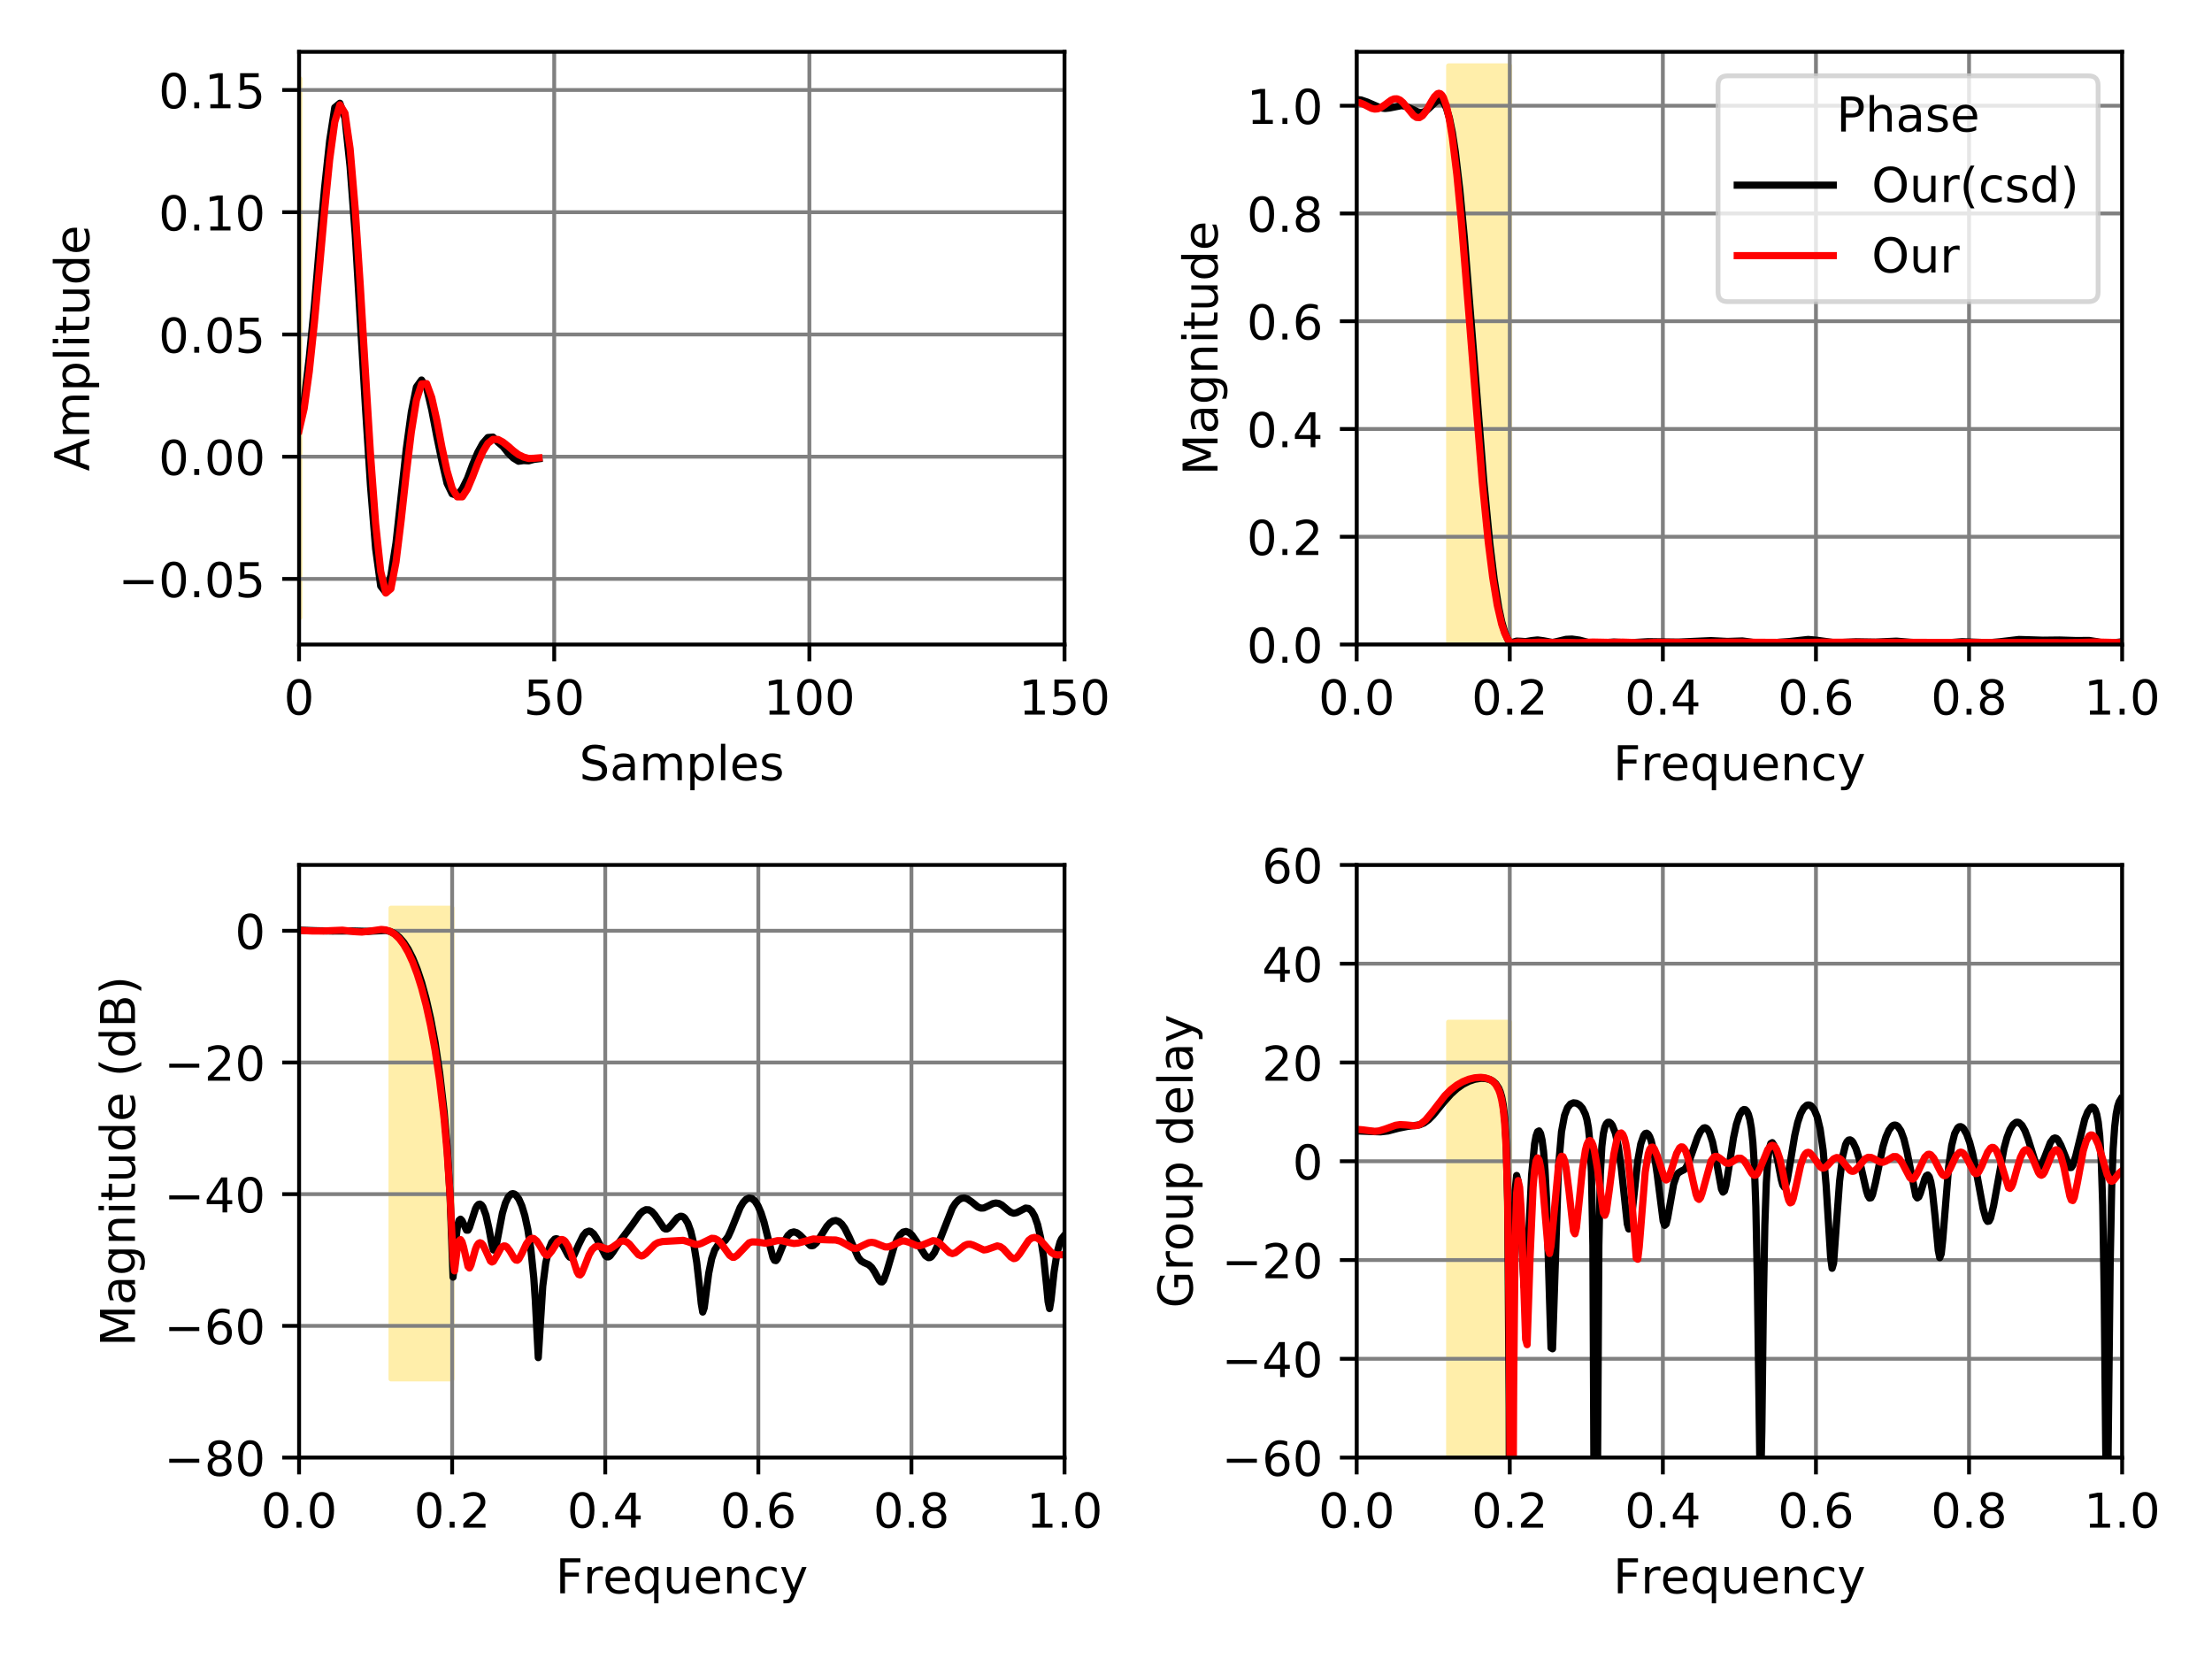<svg xmlns="http://www.w3.org/2000/svg" xmlns:xlink="http://www.w3.org/1999/xlink" width="614.4" height="460.8" version="1.1" viewBox="0 0 460.8 345.6"><defs><style type="text/css">*{stroke-linecap:butt;stroke-linejoin:round}</style></defs><g id="figure_1"><g id="patch_1"><path d="M 0 345.6 L 460.8 345.6 L 460.8 0 L 0 0 z" style="fill:#fff"/></g><g id="axes_1"><g id="patch_2"><path d="M 62.3 134.26 L 221.76 134.26 L 221.76 10.8 L 62.3 10.8 z" style="fill:#fff"/></g><g id="PolyCollection_1"><defs><path id="m690e2b879b" d="M 62.428 -329.188 L 62.428 -216.952 L 62.513 -216.952 L 62.513 -329.188 L 62.513 -329.188 L 62.428 -329.188 z" style="stroke:#fea"/></defs><g clip-path="url(#p31d2ef5f29)"><use style="fill:#fea;stroke:#fea" x="0" y="345.6" xlink:href="#m690e2b879b"/></g></g><g id="matplotlib.axis_1"><g id="xtick_1"><g id="line2d_1"><path d="M 62.3 134.26 L 62.3 10.8" clip-path="url(#p31d2ef5f29)" style="fill:none;stroke:gray;stroke-linecap:square;stroke-width:.8"/></g><g id="line2d_2"><defs><path id="mf0dcd7ad92" d="M 0 0 L 0 3.5" style="stroke:#000;stroke-width:.8"/></defs><g><use style="stroke:#000;stroke-width:.8" x="62.3" y="134.26" xlink:href="#mf0dcd7ad92"/></g></g><g id="text_1"><defs><path id="DejaVuSans-48" d="M 31.781 66.406 Q 24.172 66.406 20.328 58.906 Q 16.5 51.422 16.5 36.375 Q 16.5 21.391 20.328 13.891 Q 24.172 6.391 31.781 6.391 Q 39.453 6.391 43.281 13.891 Q 47.125 21.391 47.125 36.375 Q 47.125 51.422 43.281 58.906 Q 39.453 66.406 31.781 66.406 z M 31.781 74.219 Q 44.047 74.219 50.516 64.516 Q 56.984 54.828 56.984 36.375 Q 56.984 17.969 50.516 8.266 Q 44.047 -1.422 31.781 -1.422 Q 19.531 -1.422 13.062 8.266 Q 6.594 17.969 6.594 36.375 Q 6.594 54.828 13.062 64.516 Q 19.531 74.219 31.781 74.219 z"/></defs><g transform="translate(59.119 148.858)scale(0.1 -0.1)"><use xlink:href="#DejaVuSans-48"/></g></g></g><g id="xtick_2"><g id="line2d_3"><path d="M 115.453 134.26 L 115.453 10.8" clip-path="url(#p31d2ef5f29)" style="fill:none;stroke:gray;stroke-linecap:square;stroke-width:.8"/></g><g id="line2d_4"><g><use style="stroke:#000;stroke-width:.8" x="115.453" y="134.26" xlink:href="#mf0dcd7ad92"/></g></g><g id="text_2"><defs><path id="DejaVuSans-53" d="M 10.797 72.906 L 49.516 72.906 L 49.516 64.594 L 19.828 64.594 L 19.828 46.734 Q 21.969 47.469 24.109 47.828 Q 26.266 48.188 28.422 48.188 Q 40.625 48.188 47.75 41.5 Q 54.891 34.812 54.891 23.391 Q 54.891 11.625 47.562 5.094 Q 40.234 -1.422 26.906 -1.422 Q 22.312 -1.422 17.547 -0.641 Q 12.797 0.141 7.719 1.703 L 7.719 11.625 Q 12.109 9.234 16.797 8.062 Q 21.484 6.891 26.703 6.891 Q 35.156 6.891 40.078 11.328 Q 45.016 15.766 45.016 23.391 Q 45.016 31 40.078 35.438 Q 35.156 39.891 26.703 39.891 Q 22.75 39.891 18.812 39.016 Q 14.891 38.141 10.797 36.281 z"/></defs><g transform="translate(109.091 148.858)scale(0.1 -0.1)"><use xlink:href="#DejaVuSans-53"/><use x="63.623" xlink:href="#DejaVuSans-48"/></g></g></g><g id="xtick_3"><g id="line2d_5"><path d="M 168.607 134.26 L 168.607 10.8" clip-path="url(#p31d2ef5f29)" style="fill:none;stroke:gray;stroke-linecap:square;stroke-width:.8"/></g><g id="line2d_6"><g><use style="stroke:#000;stroke-width:.8" x="168.607" y="134.26" xlink:href="#mf0dcd7ad92"/></g></g><g id="text_3"><defs><path id="DejaVuSans-49" d="M 12.406 8.297 L 28.516 8.297 L 28.516 63.922 L 10.984 60.406 L 10.984 69.391 L 28.422 72.906 L 38.281 72.906 L 38.281 8.297 L 54.391 8.297 L 54.391 0 L 12.406 0 z"/></defs><g transform="translate(159.063 148.858)scale(0.1 -0.1)"><use xlink:href="#DejaVuSans-49"/><use x="63.623" xlink:href="#DejaVuSans-48"/><use x="127.246" xlink:href="#DejaVuSans-48"/></g></g></g><g id="xtick_4"><g id="line2d_7"><path d="M 221.76 134.26 L 221.76 10.8" clip-path="url(#p31d2ef5f29)" style="fill:none;stroke:gray;stroke-linecap:square;stroke-width:.8"/></g><g id="line2d_8"><g><use style="stroke:#000;stroke-width:.8" x="221.76" y="134.26" xlink:href="#mf0dcd7ad92"/></g></g><g id="text_4"><g transform="translate(212.216 148.858)scale(0.1 -0.1)"><use xlink:href="#DejaVuSans-49"/><use x="63.623" xlink:href="#DejaVuSans-53"/><use x="127.246" xlink:href="#DejaVuSans-48"/></g></g></g><g id="text_5"><defs><path id="DejaVuSans-83" d="M 53.516 70.516 L 53.516 60.891 Q 47.906 63.578 42.922 64.891 Q 37.938 66.219 33.297 66.219 Q 25.25 66.219 20.875 63.094 Q 16.5 59.969 16.5 54.203 Q 16.5 49.359 19.406 46.891 Q 22.312 44.438 30.422 42.922 L 36.375 41.703 Q 47.406 39.594 52.656 34.297 Q 57.906 29 57.906 20.125 Q 57.906 9.516 50.797 4.047 Q 43.703 -1.422 29.984 -1.422 Q 24.812 -1.422 18.969 -0.25 Q 13.141 0.922 6.891 3.219 L 6.891 13.375 Q 12.891 10.016 18.656 8.297 Q 24.422 6.594 29.984 6.594 Q 38.422 6.594 43.016 9.906 Q 47.609 13.234 47.609 19.391 Q 47.609 24.75 44.312 27.781 Q 41.016 30.812 33.5 32.328 L 27.484 33.5 Q 16.453 35.688 11.516 40.375 Q 6.594 45.062 6.594 53.422 Q 6.594 63.094 13.406 68.656 Q 20.219 74.219 32.172 74.219 Q 37.312 74.219 42.625 73.281 Q 47.953 72.359 53.516 70.516 z"/><path id="DejaVuSans-97" d="M 34.281 27.484 Q 23.391 27.484 19.188 25 Q 14.984 22.516 14.984 16.5 Q 14.984 11.719 18.141 8.906 Q 21.297 6.109 26.703 6.109 Q 34.188 6.109 38.703 11.406 Q 43.219 16.703 43.219 25.484 L 43.219 27.484 z M 52.203 31.203 L 52.203 0 L 43.219 0 L 43.219 8.297 Q 40.141 3.328 35.547 0.953 Q 30.953 -1.422 24.312 -1.422 Q 15.922 -1.422 10.953 3.297 Q 6 8.016 6 15.922 Q 6 25.141 12.172 29.828 Q 18.359 34.516 30.609 34.516 L 43.219 34.516 L 43.219 35.406 Q 43.219 41.609 39.141 45 Q 35.062 48.391 27.688 48.391 Q 23 48.391 18.547 47.266 Q 14.109 46.141 10.016 43.891 L 10.016 52.203 Q 14.938 54.109 19.578 55.047 Q 24.219 56 28.609 56 Q 40.484 56 46.344 49.844 Q 52.203 43.703 52.203 31.203 z"/><path id="DejaVuSans-109" d="M 52 44.188 Q 55.375 50.25 60.062 53.125 Q 64.75 56 71.094 56 Q 79.641 56 84.281 50.016 Q 88.922 44.047 88.922 33.016 L 88.922 0 L 79.891 0 L 79.891 32.719 Q 79.891 40.578 77.094 44.375 Q 74.312 48.188 68.609 48.188 Q 61.625 48.188 57.562 43.547 Q 53.516 38.922 53.516 30.906 L 53.516 0 L 44.484 0 L 44.484 32.719 Q 44.484 40.625 41.703 44.406 Q 38.922 48.188 33.109 48.188 Q 26.219 48.188 22.156 43.531 Q 18.109 38.875 18.109 30.906 L 18.109 0 L 9.078 0 L 9.078 54.688 L 18.109 54.688 L 18.109 46.188 Q 21.188 51.219 25.484 53.609 Q 29.781 56 35.688 56 Q 41.656 56 45.828 52.969 Q 50 49.953 52 44.188 z"/><path id="DejaVuSans-112" d="M 18.109 8.203 L 18.109 -20.797 L 9.078 -20.797 L 9.078 54.688 L 18.109 54.688 L 18.109 46.391 Q 20.953 51.266 25.266 53.625 Q 29.594 56 35.594 56 Q 45.562 56 51.781 48.094 Q 58.016 40.188 58.016 27.297 Q 58.016 14.406 51.781 6.484 Q 45.562 -1.422 35.594 -1.422 Q 29.594 -1.422 25.266 0.953 Q 20.953 3.328 18.109 8.203 z M 48.688 27.297 Q 48.688 37.203 44.609 42.844 Q 40.531 48.484 33.406 48.484 Q 26.266 48.484 22.188 42.844 Q 18.109 37.203 18.109 27.297 Q 18.109 17.391 22.188 11.75 Q 26.266 6.109 33.406 6.109 Q 40.531 6.109 44.609 11.75 Q 48.688 17.391 48.688 27.297 z"/><path id="DejaVuSans-108" d="M 9.422 75.984 L 18.406 75.984 L 18.406 0 L 9.422 0 z"/><path id="DejaVuSans-101" d="M 56.203 29.594 L 56.203 25.203 L 14.891 25.203 Q 15.484 15.922 20.484 11.062 Q 25.484 6.203 34.422 6.203 Q 39.594 6.203 44.453 7.469 Q 49.312 8.734 54.109 11.281 L 54.109 2.781 Q 49.266 0.734 44.188 -0.344 Q 39.109 -1.422 33.891 -1.422 Q 20.797 -1.422 13.156 6.188 Q 5.516 13.812 5.516 26.812 Q 5.516 40.234 12.766 48.109 Q 20.016 56 32.328 56 Q 43.359 56 49.781 48.891 Q 56.203 41.797 56.203 29.594 z M 47.219 32.234 Q 47.125 39.594 43.094 43.984 Q 39.062 48.391 32.422 48.391 Q 24.906 48.391 20.391 44.141 Q 15.875 39.891 15.188 32.172 z"/><path id="DejaVuSans-115" d="M 44.281 53.078 L 44.281 44.578 Q 40.484 46.531 36.375 47.5 Q 32.281 48.484 27.875 48.484 Q 21.188 48.484 17.844 46.438 Q 14.5 44.391 14.5 40.281 Q 14.5 37.156 16.891 35.375 Q 19.281 33.594 26.516 31.984 L 29.594 31.297 Q 39.156 29.25 43.188 25.516 Q 47.219 21.781 47.219 15.094 Q 47.219 7.469 41.188 3.016 Q 35.156 -1.422 24.609 -1.422 Q 20.219 -1.422 15.453 -0.562 Q 10.688 0.297 5.422 2 L 5.422 11.281 Q 10.406 8.688 15.234 7.391 Q 20.062 6.109 24.812 6.109 Q 31.156 6.109 34.562 8.281 Q 37.984 10.453 37.984 14.406 Q 37.984 18.062 35.516 20.016 Q 33.062 21.969 24.703 23.781 L 21.578 24.516 Q 13.234 26.266 9.516 29.906 Q 5.812 33.547 5.812 39.891 Q 5.812 47.609 11.281 51.797 Q 16.75 56 26.812 56 Q 31.781 56 36.172 55.266 Q 40.578 54.547 44.281 53.078 z"/></defs><g transform="translate(120.677 162.537)scale(0.1 -0.1)"><use xlink:href="#DejaVuSans-83"/><use x="63.477" xlink:href="#DejaVuSans-97"/><use x="124.756" xlink:href="#DejaVuSans-109"/><use x="222.168" xlink:href="#DejaVuSans-112"/><use x="285.645" xlink:href="#DejaVuSans-108"/><use x="313.428" xlink:href="#DejaVuSans-101"/><use x="374.951" xlink:href="#DejaVuSans-115"/></g></g></g><g id="matplotlib.axis_2"><g id="ytick_1"><g id="line2d_9"><path d="M 62.3 120.603 L 221.76 120.603" clip-path="url(#p31d2ef5f29)" style="fill:none;stroke:gray;stroke-linecap:square;stroke-width:.8"/></g><g id="line2d_10"><defs><path id="m11813d1505" d="M 0 0 L -3.5 0" style="stroke:#000;stroke-width:.8"/></defs><g><use style="stroke:#000;stroke-width:.8" x="62.3" y="120.603" xlink:href="#m11813d1505"/></g></g><g id="text_6"><defs><path id="DejaVuSans-8722" d="M 10.594 35.5 L 73.188 35.5 L 73.188 27.203 L 10.594 27.203 z"/><path id="DejaVuSans-46" d="M 10.688 12.406 L 21 12.406 L 21 0 L 10.688 0 z"/></defs><g transform="translate(24.655 124.403)scale(0.1 -0.1)"><use xlink:href="#DejaVuSans-8722"/><use x="83.789" xlink:href="#DejaVuSans-48"/><use x="147.412" xlink:href="#DejaVuSans-46"/><use x="179.199" xlink:href="#DejaVuSans-48"/><use x="242.822" xlink:href="#DejaVuSans-53"/></g></g></g><g id="ytick_2"><g id="line2d_11"><path d="M 62.3 95.139 L 221.76 95.139" clip-path="url(#p31d2ef5f29)" style="fill:none;stroke:gray;stroke-linecap:square;stroke-width:.8"/></g><g id="line2d_12"><g><use style="stroke:#000;stroke-width:.8" x="62.3" y="95.139" xlink:href="#m11813d1505"/></g></g><g id="text_7"><g transform="translate(33.034 98.938)scale(0.1 -0.1)"><use xlink:href="#DejaVuSans-48"/><use x="63.623" xlink:href="#DejaVuSans-46"/><use x="95.41" xlink:href="#DejaVuSans-48"/><use x="159.033" xlink:href="#DejaVuSans-48"/></g></g></g><g id="ytick_3"><g id="line2d_13"><path d="M 62.3 69.675 L 221.76 69.675" clip-path="url(#p31d2ef5f29)" style="fill:none;stroke:gray;stroke-linecap:square;stroke-width:.8"/></g><g id="line2d_14"><g><use style="stroke:#000;stroke-width:.8" x="62.3" y="69.675" xlink:href="#m11813d1505"/></g></g><g id="text_8"><g transform="translate(33.034 73.474)scale(0.1 -0.1)"><use xlink:href="#DejaVuSans-48"/><use x="63.623" xlink:href="#DejaVuSans-46"/><use x="95.41" xlink:href="#DejaVuSans-48"/><use x="159.033" xlink:href="#DejaVuSans-53"/></g></g></g><g id="ytick_4"><g id="line2d_15"><path d="M 62.3 44.21 L 221.76 44.21" clip-path="url(#p31d2ef5f29)" style="fill:none;stroke:gray;stroke-linecap:square;stroke-width:.8"/></g><g id="line2d_16"><g><use style="stroke:#000;stroke-width:.8" x="62.3" y="44.21" xlink:href="#m11813d1505"/></g></g><g id="text_9"><g transform="translate(33.034 48.009)scale(0.1 -0.1)"><use xlink:href="#DejaVuSans-48"/><use x="63.623" xlink:href="#DejaVuSans-46"/><use x="95.41" xlink:href="#DejaVuSans-49"/><use x="159.033" xlink:href="#DejaVuSans-48"/></g></g></g><g id="ytick_5"><g id="line2d_17"><path d="M 62.3 18.746 L 221.76 18.746" clip-path="url(#p31d2ef5f29)" style="fill:none;stroke:gray;stroke-linecap:square;stroke-width:.8"/></g><g id="line2d_18"><g><use style="stroke:#000;stroke-width:.8" x="62.3" y="18.746" xlink:href="#m11813d1505"/></g></g><g id="text_10"><g transform="translate(33.034 22.545)scale(0.1 -0.1)"><use xlink:href="#DejaVuSans-48"/><use x="63.623" xlink:href="#DejaVuSans-46"/><use x="95.41" xlink:href="#DejaVuSans-49"/><use x="159.033" xlink:href="#DejaVuSans-53"/></g></g></g><g id="text_11"><defs><path id="DejaVuSans-65" d="M 34.188 63.188 L 20.797 26.906 L 47.609 26.906 z M 28.609 72.906 L 39.797 72.906 L 67.578 0 L 57.328 0 L 50.688 18.703 L 17.828 18.703 L 11.188 0 L 0.781 0 z"/><path id="DejaVuSans-105" d="M 9.422 54.688 L 18.406 54.688 L 18.406 0 L 9.422 0 z M 9.422 75.984 L 18.406 75.984 L 18.406 64.594 L 9.422 64.594 z"/><path id="DejaVuSans-116" d="M 18.312 70.219 L 18.312 54.688 L 36.812 54.688 L 36.812 47.703 L 18.312 47.703 L 18.312 18.016 Q 18.312 11.328 20.141 9.422 Q 21.969 7.516 27.594 7.516 L 36.812 7.516 L 36.812 0 L 27.594 0 Q 17.188 0 13.234 3.875 Q 9.281 7.766 9.281 18.016 L 9.281 47.703 L 2.688 47.703 L 2.688 54.688 L 9.281 54.688 L 9.281 70.219 z"/><path id="DejaVuSans-117" d="M 8.5 21.578 L 8.5 54.688 L 17.484 54.688 L 17.484 21.922 Q 17.484 14.156 20.5 10.266 Q 23.531 6.391 29.594 6.391 Q 36.859 6.391 41.078 11.031 Q 45.312 15.672 45.312 23.688 L 45.312 54.688 L 54.297 54.688 L 54.297 0 L 45.312 0 L 45.312 8.406 Q 42.047 3.422 37.719 1 Q 33.406 -1.422 27.688 -1.422 Q 18.266 -1.422 13.375 4.438 Q 8.5 10.297 8.5 21.578 z M 31.109 56 z"/><path id="DejaVuSans-100" d="M 45.406 46.391 L 45.406 75.984 L 54.391 75.984 L 54.391 0 L 45.406 0 L 45.406 8.203 Q 42.578 3.328 38.25 0.953 Q 33.938 -1.422 27.875 -1.422 Q 17.969 -1.422 11.734 6.484 Q 5.516 14.406 5.516 27.297 Q 5.516 40.188 11.734 48.094 Q 17.969 56 27.875 56 Q 33.938 56 38.25 53.625 Q 42.578 51.266 45.406 46.391 z M 14.797 27.297 Q 14.797 17.391 18.875 11.75 Q 22.953 6.109 30.078 6.109 Q 37.203 6.109 41.297 11.75 Q 45.406 17.391 45.406 27.297 Q 45.406 37.203 41.297 42.844 Q 37.203 48.484 30.078 48.484 Q 22.953 48.484 18.875 42.844 Q 14.797 37.203 14.797 27.297 z"/></defs><g transform="translate(18.575 98.153)rotate(-90)scale(0.1 -0.1)"><use xlink:href="#DejaVuSans-65"/><use x="68.408" xlink:href="#DejaVuSans-109"/><use x="165.82" xlink:href="#DejaVuSans-112"/><use x="229.297" xlink:href="#DejaVuSans-108"/><use x="257.08" xlink:href="#DejaVuSans-105"/><use x="284.863" xlink:href="#DejaVuSans-116"/><use x="324.072" xlink:href="#DejaVuSans-117"/><use x="387.451" xlink:href="#DejaVuSans-100"/><use x="450.928" xlink:href="#DejaVuSans-101"/></g></g></g><g id="line2d_19"><path d="M 62.3 88.608 L 63.363 83.512 L 64.426 74.463 L 65.489 63.729 L 66.552 51.06 L 67.615 39.184 L 68.678 29.293 L 69.741 22.398 L 70.805 21.513 L 71.868 24.645 L 72.931 34.755 L 73.994 48.824 L 75.057 66.804 L 76.12 84.689 L 77.183 101.238 L 78.246 114.267 L 79.309 122.08 L 80.372 123.446 L 81.435 119.855 L 82.498 113.063 L 83.561 103.388 L 84.624 93.617 L 85.687 85.862 L 86.751 80.626 L 87.814 79.162 L 88.877 80.842 L 89.94 85.37 L 91.003 90.951 L 92.066 96.067 L 93.129 100.676 L 94.192 102.867 L 95.255 103.237 L 96.318 101.803 L 97.381 99.663 L 98.444 96.803 L 99.507 94.29 L 100.57 92.364 L 101.633 91.144 L 102.697 91.056 L 103.76 92.131 L 104.823 93.05 L 105.886 94.392 L 106.949 95.423 L 108.012 96.079 L 109.075 95.942 L 110.138 95.996 L 111.201 95.704 L 112.264 95.566" clip-path="url(#p31d2ef5f29)" style="fill:none;stroke:#000;stroke-linecap:square;stroke-width:1.5"/></g><g id="line2d_20"><path d="M 62.3 89.685 L 63.363 85.098 L 64.426 77.404 L 65.489 67.264 L 66.552 55.776 L 67.615 43.913 L 68.678 33.239 L 69.741 25.413 L 70.805 21.829 L 71.868 23.566 L 72.931 30.981 L 73.994 43.505 L 75.057 59.585 L 76.12 77.402 L 77.183 94.669 L 78.246 109.051 L 79.309 119.006 L 80.372 123.547 L 81.435 122.643 L 82.498 117.074 L 83.561 108.453 L 84.624 98.784 L 85.687 89.977 L 86.751 83.346 L 87.814 79.984 L 88.877 79.913 L 89.94 82.816 L 91.003 87.56 L 92.066 93.164 L 93.129 98.073 L 94.192 101.72 L 95.255 103.508 L 96.318 103.499 L 97.381 101.872 L 98.444 99.348 L 99.507 96.562 L 100.57 94.131 L 101.633 92.362 L 102.697 91.53 L 103.76 91.55 L 104.823 92.134 L 105.886 92.976 L 106.949 93.913 L 108.012 94.706 L 109.075 95.218 L 110.138 95.51 L 111.201 95.47 L 112.264 95.387" clip-path="url(#p31d2ef5f29)" style="fill:none;stroke:red;stroke-linecap:square;stroke-width:1.5"/></g><g id="patch_3"><path d="M 62.3 134.26 L 62.3 10.8" style="fill:none;stroke:#000;stroke-linecap:square;stroke-linejoin:miter;stroke-width:.8"/></g><g id="patch_4"><path d="M 221.76 134.26 L 221.76 10.8" style="fill:none;stroke:#000;stroke-linecap:square;stroke-linejoin:miter;stroke-width:.8"/></g><g id="patch_5"><path d="M 62.3 134.26 L 221.76 134.26" style="fill:none;stroke:#000;stroke-linecap:square;stroke-linejoin:miter;stroke-width:.8"/></g><g id="patch_6"><path d="M 62.3 10.8 L 221.76 10.8" style="fill:none;stroke:#000;stroke-linecap:square;stroke-linejoin:miter;stroke-width:.8"/></g></g><g id="axes_2"><g id="patch_7"><path d="M 282.62 134.26 L 442.08 134.26 L 442.08 10.8 L 282.62 10.8 z" style="fill:#fff"/></g><g id="PolyCollection_2"><defs><path id="m0be808bea2" d="M 301.755 -331.899 L 301.755 -205.667 L 314.512 -205.667 L 314.512 -331.899 L 314.512 -331.899 L 301.755 -331.899 z" style="stroke:#fea"/></defs><g clip-path="url(#pe729a18ff6)"><use style="fill:#fea;stroke:#fea" x="0" y="345.6" xlink:href="#m0be808bea2"/></g></g><g id="matplotlib.axis_3"><g id="xtick_5"><g id="line2d_21"><path d="M 282.62 134.26 L 282.62 10.8" clip-path="url(#pe729a18ff6)" style="fill:none;stroke:gray;stroke-linecap:square;stroke-width:.8"/></g><g id="line2d_22"><g><use style="stroke:#000;stroke-width:.8" x="282.62" y="134.26" xlink:href="#mf0dcd7ad92"/></g></g><g id="text_12"><g transform="translate(274.668 148.858)scale(0.1 -0.1)"><use xlink:href="#DejaVuSans-48"/><use x="63.623" xlink:href="#DejaVuSans-46"/><use x="95.41" xlink:href="#DejaVuSans-48"/></g></g></g><g id="xtick_6"><g id="line2d_23"><path d="M 314.512 134.26 L 314.512 10.8" clip-path="url(#pe729a18ff6)" style="fill:none;stroke:gray;stroke-linecap:square;stroke-width:.8"/></g><g id="line2d_24"><g><use style="stroke:#000;stroke-width:.8" x="314.512" y="134.26" xlink:href="#mf0dcd7ad92"/></g></g><g id="text_13"><defs><path id="DejaVuSans-50" d="M 19.188 8.297 L 53.609 8.297 L 53.609 0 L 7.328 0 L 7.328 8.297 Q 12.938 14.109 22.625 23.891 Q 32.328 33.688 34.812 36.531 Q 39.547 41.844 41.422 45.531 Q 43.312 49.219 43.312 52.781 Q 43.312 58.594 39.234 62.25 Q 35.156 65.922 28.609 65.922 Q 23.969 65.922 18.812 64.312 Q 13.672 62.703 7.812 59.422 L 7.812 69.391 Q 13.766 71.781 18.938 73 Q 24.125 74.219 28.422 74.219 Q 39.75 74.219 46.484 68.547 Q 53.219 62.891 53.219 53.422 Q 53.219 48.922 51.531 44.891 Q 49.859 40.875 45.406 35.406 Q 44.188 33.984 37.641 27.219 Q 31.109 20.453 19.188 8.297 z"/></defs><g transform="translate(306.56 148.858)scale(0.1 -0.1)"><use xlink:href="#DejaVuSans-48"/><use x="63.623" xlink:href="#DejaVuSans-46"/><use x="95.41" xlink:href="#DejaVuSans-50"/></g></g></g><g id="xtick_7"><g id="line2d_25"><path d="M 346.404 134.26 L 346.404 10.8" clip-path="url(#pe729a18ff6)" style="fill:none;stroke:gray;stroke-linecap:square;stroke-width:.8"/></g><g id="line2d_26"><g><use style="stroke:#000;stroke-width:.8" x="346.404" y="134.26" xlink:href="#mf0dcd7ad92"/></g></g><g id="text_14"><defs><path id="DejaVuSans-52" d="M 37.797 64.312 L 12.891 25.391 L 37.797 25.391 z M 35.203 72.906 L 47.609 72.906 L 47.609 25.391 L 58.016 25.391 L 58.016 17.188 L 47.609 17.188 L 47.609 0 L 37.797 0 L 37.797 17.188 L 4.891 17.188 L 4.891 26.703 z"/></defs><g transform="translate(338.452 148.858)scale(0.1 -0.1)"><use xlink:href="#DejaVuSans-48"/><use x="63.623" xlink:href="#DejaVuSans-46"/><use x="95.41" xlink:href="#DejaVuSans-52"/></g></g></g><g id="xtick_8"><g id="line2d_27"><path d="M 378.296 134.26 L 378.296 10.8" clip-path="url(#pe729a18ff6)" style="fill:none;stroke:gray;stroke-linecap:square;stroke-width:.8"/></g><g id="line2d_28"><g><use style="stroke:#000;stroke-width:.8" x="378.296" y="134.26" xlink:href="#mf0dcd7ad92"/></g></g><g id="text_15"><defs><path id="DejaVuSans-54" d="M 33.016 40.375 Q 26.375 40.375 22.484 35.828 Q 18.609 31.297 18.609 23.391 Q 18.609 15.531 22.484 10.953 Q 26.375 6.391 33.016 6.391 Q 39.656 6.391 43.531 10.953 Q 47.406 15.531 47.406 23.391 Q 47.406 31.297 43.531 35.828 Q 39.656 40.375 33.016 40.375 z M 52.594 71.297 L 52.594 62.312 Q 48.875 64.062 45.094 64.984 Q 41.312 65.922 37.594 65.922 Q 27.828 65.922 22.672 59.328 Q 17.531 52.734 16.797 39.406 Q 19.672 43.656 24.016 45.922 Q 28.375 48.188 33.594 48.188 Q 44.578 48.188 50.953 41.516 Q 57.328 34.859 57.328 23.391 Q 57.328 12.156 50.688 5.359 Q 44.047 -1.422 33.016 -1.422 Q 20.359 -1.422 13.672 8.266 Q 6.984 17.969 6.984 36.375 Q 6.984 53.656 15.188 63.938 Q 23.391 74.219 37.203 74.219 Q 40.922 74.219 44.703 73.484 Q 48.484 72.75 52.594 71.297 z"/></defs><g transform="translate(370.344 148.858)scale(0.1 -0.1)"><use xlink:href="#DejaVuSans-48"/><use x="63.623" xlink:href="#DejaVuSans-46"/><use x="95.41" xlink:href="#DejaVuSans-54"/></g></g></g><g id="xtick_9"><g id="line2d_29"><path d="M 410.188 134.26 L 410.188 10.8" clip-path="url(#pe729a18ff6)" style="fill:none;stroke:gray;stroke-linecap:square;stroke-width:.8"/></g><g id="line2d_30"><g><use style="stroke:#000;stroke-width:.8" x="410.188" y="134.26" xlink:href="#mf0dcd7ad92"/></g></g><g id="text_16"><defs><path id="DejaVuSans-56" d="M 31.781 34.625 Q 24.75 34.625 20.719 30.859 Q 16.703 27.094 16.703 20.516 Q 16.703 13.922 20.719 10.156 Q 24.75 6.391 31.781 6.391 Q 38.812 6.391 42.859 10.172 Q 46.922 13.969 46.922 20.516 Q 46.922 27.094 42.891 30.859 Q 38.875 34.625 31.781 34.625 z M 21.922 38.812 Q 15.578 40.375 12.031 44.719 Q 8.5 49.078 8.5 55.328 Q 8.5 64.062 14.719 69.141 Q 20.953 74.219 31.781 74.219 Q 42.672 74.219 48.875 69.141 Q 55.078 64.062 55.078 55.328 Q 55.078 49.078 51.531 44.719 Q 48 40.375 41.703 38.812 Q 48.828 37.156 52.797 32.312 Q 56.781 27.484 56.781 20.516 Q 56.781 9.906 50.312 4.234 Q 43.844 -1.422 31.781 -1.422 Q 19.734 -1.422 13.25 4.234 Q 6.781 9.906 6.781 20.516 Q 6.781 27.484 10.781 32.312 Q 14.797 37.156 21.922 38.812 z M 18.312 54.391 Q 18.312 48.734 21.844 45.562 Q 25.391 42.391 31.781 42.391 Q 38.141 42.391 41.719 45.562 Q 45.312 48.734 45.312 54.391 Q 45.312 60.062 41.719 63.234 Q 38.141 66.406 31.781 66.406 Q 25.391 66.406 21.844 63.234 Q 18.312 60.062 18.312 54.391 z"/></defs><g transform="translate(402.236 148.858)scale(0.1 -0.1)"><use xlink:href="#DejaVuSans-48"/><use x="63.623" xlink:href="#DejaVuSans-46"/><use x="95.41" xlink:href="#DejaVuSans-56"/></g></g></g><g id="xtick_10"><g id="line2d_31"><path d="M 442.08 134.26 L 442.08 10.8" clip-path="url(#pe729a18ff6)" style="fill:none;stroke:gray;stroke-linecap:square;stroke-width:.8"/></g><g id="line2d_32"><g><use style="stroke:#000;stroke-width:.8" x="442.08" y="134.26" xlink:href="#mf0dcd7ad92"/></g></g><g id="text_17"><g transform="translate(434.128 148.858)scale(0.1 -0.1)"><use xlink:href="#DejaVuSans-49"/><use x="63.623" xlink:href="#DejaVuSans-46"/><use x="95.41" xlink:href="#DejaVuSans-48"/></g></g></g><g id="text_18"><defs><path id="DejaVuSans-70" d="M 9.812 72.906 L 51.703 72.906 L 51.703 64.594 L 19.672 64.594 L 19.672 43.109 L 48.578 43.109 L 48.578 34.812 L 19.672 34.812 L 19.672 0 L 9.812 0 z"/><path id="DejaVuSans-114" d="M 41.109 46.297 Q 39.594 47.172 37.812 47.578 Q 36.031 48 33.891 48 Q 26.266 48 22.188 43.047 Q 18.109 38.094 18.109 28.812 L 18.109 0 L 9.078 0 L 9.078 54.688 L 18.109 54.688 L 18.109 46.188 Q 20.953 51.172 25.484 53.578 Q 30.031 56 36.531 56 Q 37.453 56 38.578 55.875 Q 39.703 55.766 41.062 55.516 z"/><path id="DejaVuSans-113" d="M 14.797 27.297 Q 14.797 17.391 18.875 11.75 Q 22.953 6.109 30.078 6.109 Q 37.203 6.109 41.297 11.75 Q 45.406 17.391 45.406 27.297 Q 45.406 37.203 41.297 42.844 Q 37.203 48.484 30.078 48.484 Q 22.953 48.484 18.875 42.844 Q 14.797 37.203 14.797 27.297 z M 45.406 8.203 Q 42.578 3.328 38.25 0.953 Q 33.938 -1.422 27.875 -1.422 Q 17.969 -1.422 11.734 6.484 Q 5.516 14.406 5.516 27.297 Q 5.516 40.188 11.734 48.094 Q 17.969 56 27.875 56 Q 33.938 56 38.25 53.625 Q 42.578 51.266 45.406 46.391 L 45.406 54.688 L 54.391 54.688 L 54.391 -20.797 L 45.406 -20.797 z"/><path id="DejaVuSans-110" d="M 54.891 33.016 L 54.891 0 L 45.906 0 L 45.906 32.719 Q 45.906 40.484 42.875 44.328 Q 39.844 48.188 33.797 48.188 Q 26.516 48.188 22.312 43.547 Q 18.109 38.922 18.109 30.906 L 18.109 0 L 9.078 0 L 9.078 54.688 L 18.109 54.688 L 18.109 46.188 Q 21.344 51.125 25.703 53.562 Q 30.078 56 35.797 56 Q 45.219 56 50.047 50.172 Q 54.891 44.344 54.891 33.016 z"/><path id="DejaVuSans-99" d="M 48.781 52.594 L 48.781 44.188 Q 44.969 46.297 41.141 47.344 Q 37.312 48.391 33.406 48.391 Q 24.656 48.391 19.812 42.844 Q 14.984 37.312 14.984 27.297 Q 14.984 17.281 19.812 11.734 Q 24.656 6.203 33.406 6.203 Q 37.312 6.203 41.141 7.25 Q 44.969 8.297 48.781 10.406 L 48.781 2.094 Q 45.016 0.344 40.984 -0.531 Q 36.969 -1.422 32.422 -1.422 Q 20.062 -1.422 12.781 6.344 Q 5.516 14.109 5.516 27.297 Q 5.516 40.672 12.859 48.328 Q 20.219 56 33.016 56 Q 37.156 56 41.109 55.141 Q 45.062 54.297 48.781 52.594 z"/><path id="DejaVuSans-121" d="M 32.172 -5.078 Q 28.375 -14.844 24.75 -17.812 Q 21.141 -20.797 15.094 -20.797 L 7.906 -20.797 L 7.906 -13.281 L 13.188 -13.281 Q 16.891 -13.281 18.938 -11.516 Q 21 -9.766 23.484 -3.219 L 25.094 0.875 L 2.984 54.688 L 12.5 54.688 L 29.594 11.922 L 46.688 54.688 L 56.203 54.688 z"/></defs><g transform="translate(336.052 162.537)scale(0.1 -0.1)"><use xlink:href="#DejaVuSans-70"/><use x="57.41" xlink:href="#DejaVuSans-114"/><use x="98.492" xlink:href="#DejaVuSans-101"/><use x="160.016" xlink:href="#DejaVuSans-113"/><use x="223.492" xlink:href="#DejaVuSans-117"/><use x="286.871" xlink:href="#DejaVuSans-101"/><use x="348.395" xlink:href="#DejaVuSans-110"/><use x="411.773" xlink:href="#DejaVuSans-99"/><use x="466.754" xlink:href="#DejaVuSans-121"/></g></g></g><g id="matplotlib.axis_4"><g id="ytick_6"><g id="line2d_33"><path d="M 282.62 134.26 L 442.08 134.26" clip-path="url(#pe729a18ff6)" style="fill:none;stroke:gray;stroke-linecap:square;stroke-width:.8"/></g><g id="line2d_34"><g><use style="stroke:#000;stroke-width:.8" x="282.62" y="134.26" xlink:href="#m11813d1505"/></g></g><g id="text_19"><g transform="translate(259.717 138.059)scale(0.1 -0.1)"><use xlink:href="#DejaVuSans-48"/><use x="63.623" xlink:href="#DejaVuSans-46"/><use x="95.41" xlink:href="#DejaVuSans-48"/></g></g></g><g id="ytick_7"><g id="line2d_35"><path d="M 282.62 111.813 L 442.08 111.813" clip-path="url(#pe729a18ff6)" style="fill:none;stroke:gray;stroke-linecap:square;stroke-width:.8"/></g><g id="line2d_36"><g><use style="stroke:#000;stroke-width:.8" x="282.62" y="111.813" xlink:href="#m11813d1505"/></g></g><g id="text_20"><g transform="translate(259.717 115.612)scale(0.1 -0.1)"><use xlink:href="#DejaVuSans-48"/><use x="63.623" xlink:href="#DejaVuSans-46"/><use x="95.41" xlink:href="#DejaVuSans-50"/></g></g></g><g id="ytick_8"><g id="line2d_37"><path d="M 282.62 89.365 L 442.08 89.365" clip-path="url(#pe729a18ff6)" style="fill:none;stroke:gray;stroke-linecap:square;stroke-width:.8"/></g><g id="line2d_38"><g><use style="stroke:#000;stroke-width:.8" x="282.62" y="89.365" xlink:href="#m11813d1505"/></g></g><g id="text_21"><g transform="translate(259.717 93.165)scale(0.1 -0.1)"><use xlink:href="#DejaVuSans-48"/><use x="63.623" xlink:href="#DejaVuSans-46"/><use x="95.41" xlink:href="#DejaVuSans-52"/></g></g></g><g id="ytick_9"><g id="line2d_39"><path d="M 282.62 66.918 L 442.08 66.918" clip-path="url(#pe729a18ff6)" style="fill:none;stroke:gray;stroke-linecap:square;stroke-width:.8"/></g><g id="line2d_40"><g><use style="stroke:#000;stroke-width:.8" x="282.62" y="66.918" xlink:href="#m11813d1505"/></g></g><g id="text_22"><g transform="translate(259.717 70.717)scale(0.1 -0.1)"><use xlink:href="#DejaVuSans-48"/><use x="63.623" xlink:href="#DejaVuSans-46"/><use x="95.41" xlink:href="#DejaVuSans-54"/></g></g></g><g id="ytick_10"><g id="line2d_41"><path d="M 282.62 44.471 L 442.08 44.471" clip-path="url(#pe729a18ff6)" style="fill:none;stroke:gray;stroke-linecap:square;stroke-width:.8"/></g><g id="line2d_42"><g><use style="stroke:#000;stroke-width:.8" x="282.62" y="44.471" xlink:href="#m11813d1505"/></g></g><g id="text_23"><g transform="translate(259.717 48.27)scale(0.1 -0.1)"><use xlink:href="#DejaVuSans-48"/><use x="63.623" xlink:href="#DejaVuSans-46"/><use x="95.41" xlink:href="#DejaVuSans-56"/></g></g></g><g id="ytick_11"><g id="line2d_43"><path d="M 282.62 22.024 L 442.08 22.024" clip-path="url(#pe729a18ff6)" style="fill:none;stroke:gray;stroke-linecap:square;stroke-width:.8"/></g><g id="line2d_44"><g><use style="stroke:#000;stroke-width:.8" x="282.62" y="22.024" xlink:href="#m11813d1505"/></g></g><g id="text_24"><g transform="translate(259.717 25.823)scale(0.1 -0.1)"><use xlink:href="#DejaVuSans-49"/><use x="63.623" xlink:href="#DejaVuSans-46"/><use x="95.41" xlink:href="#DejaVuSans-48"/></g></g></g><g id="text_25"><defs><path id="DejaVuSans-77" d="M 9.812 72.906 L 24.516 72.906 L 43.109 23.297 L 61.812 72.906 L 76.516 72.906 L 76.516 0 L 66.891 0 L 66.891 64.016 L 48.094 14.016 L 38.188 14.016 L 19.391 64.016 L 19.391 0 L 9.812 0 z"/><path id="DejaVuSans-103" d="M 45.406 27.984 Q 45.406 37.75 41.375 43.109 Q 37.359 48.484 30.078 48.484 Q 22.859 48.484 18.828 43.109 Q 14.797 37.75 14.797 27.984 Q 14.797 18.266 18.828 12.891 Q 22.859 7.516 30.078 7.516 Q 37.359 7.516 41.375 12.891 Q 45.406 18.266 45.406 27.984 z M 54.391 6.781 Q 54.391 -7.172 48.188 -13.984 Q 42 -20.797 29.203 -20.797 Q 24.469 -20.797 20.266 -20.094 Q 16.062 -19.391 12.109 -17.922 L 12.109 -9.188 Q 16.062 -11.328 19.922 -12.344 Q 23.781 -13.375 27.781 -13.375 Q 36.625 -13.375 41.016 -8.766 Q 45.406 -4.156 45.406 5.172 L 45.406 9.625 Q 42.625 4.781 38.281 2.391 Q 33.938 0 27.875 0 Q 17.828 0 11.672 7.656 Q 5.516 15.328 5.516 27.984 Q 5.516 40.672 11.672 48.328 Q 17.828 56 27.875 56 Q 33.938 56 38.281 53.609 Q 42.625 51.219 45.406 46.391 L 45.406 54.688 L 54.391 54.688 z"/></defs><g transform="translate(253.637 99.02)rotate(-90)scale(0.1 -0.1)"><use xlink:href="#DejaVuSans-77"/><use x="86.279" xlink:href="#DejaVuSans-97"/><use x="147.559" xlink:href="#DejaVuSans-103"/><use x="211.035" xlink:href="#DejaVuSans-110"/><use x="274.414" xlink:href="#DejaVuSans-105"/><use x="302.197" xlink:href="#DejaVuSans-116"/><use x="341.406" xlink:href="#DejaVuSans-117"/><use x="404.785" xlink:href="#DejaVuSans-100"/><use x="468.262" xlink:href="#DejaVuSans-101"/></g></g></g><g id="line2d_45"><path d="M 282.62 20.727 L 283.554 20.832 L 284.8 21.259 L 287.603 22.479 L 288.537 22.595 L 289.472 22.492 L 291.963 22 L 292.898 22.16 L 293.832 22.575 L 295.389 23.339 L 296.012 23.435 L 296.635 23.31 L 297.258 22.95 L 298.192 22.079 L 299.127 21.182 L 299.749 20.865 L 300.061 20.866 L 300.372 21.007 L 300.684 21.313 L 301.307 22.499 L 301.93 24.567 L 302.553 27.61 L 303.175 31.666 L 304.11 39.593 L 305.044 49.456 L 306.601 68.759 L 309.093 100.192 L 310.339 113.082 L 311.273 120.757 L 312.207 126.593 L 312.83 129.492 L 313.453 131.661 L 314.076 133.171 L 314.387 133.693 L 314.699 133.997 L 315.322 133.741 L 315.945 133.551 L 316.879 133.593 L 317.813 133.662 L 319.059 133.448 L 320.305 133.316 L 321.551 133.483 L 323.419 133.837 L 324.354 133.638 L 326.222 133.19 L 327.468 133.134 L 329.025 133.344 L 331.517 134 L 332.451 134.196 L 334.32 133.876 L 336.189 133.745 L 338.68 133.875 L 340.237 133.851 L 343.352 133.675 L 349.581 133.76 L 356.433 133.454 L 359.858 133.626 L 362.973 133.523 L 364.53 133.729 L 367.022 134.106 L 370.759 133.778 L 372.628 133.659 L 376.676 133.211 L 378.234 133.345 L 382.283 133.897 L 386.643 133.698 L 390.692 133.764 L 395.052 133.564 L 397.855 133.794 L 400.346 133.922 L 405.952 133.879 L 408.755 133.676 L 411.247 133.771 L 414.361 133.884 L 416.541 133.696 L 420.59 133.217 L 422.77 133.281 L 425.573 133.37 L 428.999 133.33 L 432.425 133.437 L 435.228 133.423 L 436.785 133.665 L 438.966 134.108 L 440.211 133.912 L 441.769 133.729 L 441.769 133.729" clip-path="url(#pe729a18ff6)" style="fill:none;stroke:#000;stroke-linecap:square;stroke-width:1.5"/></g><g id="line2d_46"><path d="M 282.62 21.303 L 283.243 21.387 L 284.177 21.775 L 285.734 22.578 L 286.357 22.721 L 286.98 22.677 L 287.603 22.437 L 288.537 21.797 L 289.783 20.872 L 290.406 20.607 L 291.029 20.585 L 291.652 20.845 L 292.275 21.375 L 293.209 22.52 L 294.455 24.036 L 295.078 24.458 L 295.701 24.499 L 296.324 24.114 L 296.946 23.337 L 298.192 21.149 L 298.815 20.15 L 299.438 19.532 L 299.749 19.439 L 300.061 19.524 L 300.372 19.811 L 300.684 20.319 L 301.307 22.064 L 301.93 24.846 L 302.553 28.695 L 303.487 36.387 L 304.421 46.085 L 305.978 65.233 L 308.781 100.355 L 310.027 112.894 L 310.962 120.342 L 311.896 126.028 L 312.83 130.045 L 313.453 131.894 L 314.076 133.167 L 314.699 133.891 L 315.01 133.966 L 316.256 133.753 L 319.059 133.865 L 320.616 133.784 L 324.042 133.86 L 326.222 133.827 L 328.714 133.884 L 331.828 133.752 L 335.566 133.826 L 338.057 133.768 L 342.418 133.918 L 345.221 133.81 L 355.498 133.839 L 359.858 133.767 L 371.382 133.831 L 373.873 133.875 L 379.479 133.784 L 430.557 133.875 L 433.048 133.847 L 436.474 133.741 L 441.769 133.871 L 441.769 133.871" clip-path="url(#pe729a18ff6)" style="fill:none;stroke:red;stroke-linecap:square;stroke-width:1.5"/></g><g id="patch_8"><path d="M 282.62 134.26 L 282.62 10.8" style="fill:none;stroke:#000;stroke-linecap:square;stroke-linejoin:miter;stroke-width:.8"/></g><g id="patch_9"><path d="M 442.08 134.26 L 442.08 10.8" style="fill:none;stroke:#000;stroke-linecap:square;stroke-linejoin:miter;stroke-width:.8"/></g><g id="patch_10"><path d="M 282.62 134.26 L 442.08 134.26" style="fill:none;stroke:#000;stroke-linecap:square;stroke-linejoin:miter;stroke-width:.8"/></g><g id="patch_11"><path d="M 282.62 10.8 L 442.08 10.8" style="fill:none;stroke:#000;stroke-linecap:square;stroke-linejoin:miter;stroke-width:.8"/></g><g id="legend_1"><g id="patch_12"><path d="M 359.9 62.834 L 435.08 62.834 Q 437.08 62.834 437.08 60.834 L 437.08 17.8 Q 437.08 15.8 435.08 15.8 L 359.9 15.8 Q 357.9 15.8 357.9 17.8 L 357.9 60.834 Q 357.9 62.834 359.9 62.834 z" style="fill:#fff;opacity:.8;stroke:#ccc;stroke-linejoin:miter"/></g><g id="text_26"><defs><path id="DejaVuSans-80" d="M 19.672 64.797 L 19.672 37.406 L 32.078 37.406 Q 38.969 37.406 42.719 40.969 Q 46.484 44.531 46.484 51.125 Q 46.484 57.672 42.719 61.234 Q 38.969 64.797 32.078 64.797 z M 9.812 72.906 L 32.078 72.906 Q 44.344 72.906 50.609 67.359 Q 56.891 61.812 56.891 51.125 Q 56.891 40.328 50.609 34.812 Q 44.344 29.297 32.078 29.297 L 19.672 29.297 L 19.672 0 L 9.812 0 z"/><path id="DejaVuSans-104" d="M 54.891 33.016 L 54.891 0 L 45.906 0 L 45.906 32.719 Q 45.906 40.484 42.875 44.328 Q 39.844 48.188 33.797 48.188 Q 26.516 48.188 22.312 43.547 Q 18.109 38.922 18.109 30.906 L 18.109 0 L 9.078 0 L 9.078 75.984 L 18.109 75.984 L 18.109 46.188 Q 21.344 51.125 25.703 53.562 Q 30.078 56 35.797 56 Q 45.219 56 50.047 50.172 Q 54.891 44.344 54.891 33.016 z"/></defs><g transform="translate(382.561 27.398)scale(0.1 -0.1)"><use xlink:href="#DejaVuSans-80"/><use x="60.303" xlink:href="#DejaVuSans-104"/><use x="123.682" xlink:href="#DejaVuSans-97"/><use x="184.961" xlink:href="#DejaVuSans-115"/><use x="237.061" xlink:href="#DejaVuSans-101"/></g></g><g id="line2d_47"><path d="M 361.9 38.577 L 381.9 38.577" style="fill:none;stroke:#000;stroke-linecap:square;stroke-width:1.5"/></g><g id="text_27"><defs><path id="DejaVuSans-79" d="M 39.406 66.219 Q 28.656 66.219 22.328 58.203 Q 16.016 50.203 16.016 36.375 Q 16.016 22.609 22.328 14.594 Q 28.656 6.594 39.406 6.594 Q 50.141 6.594 56.422 14.594 Q 62.703 22.609 62.703 36.375 Q 62.703 50.203 56.422 58.203 Q 50.141 66.219 39.406 66.219 z M 39.406 74.219 Q 54.734 74.219 63.906 63.938 Q 73.094 53.656 73.094 36.375 Q 73.094 19.141 63.906 8.859 Q 54.734 -1.422 39.406 -1.422 Q 24.031 -1.422 14.812 8.828 Q 5.609 19.094 5.609 36.375 Q 5.609 53.656 14.812 63.938 Q 24.031 74.219 39.406 74.219 z"/><path id="DejaVuSans-40" d="M 31 75.875 Q 24.469 64.656 21.281 53.656 Q 18.109 42.672 18.109 31.391 Q 18.109 20.125 21.312 9.062 Q 24.516 -2 31 -13.188 L 23.188 -13.188 Q 15.875 -1.703 12.234 9.375 Q 8.594 20.453 8.594 31.391 Q 8.594 42.281 12.203 53.312 Q 15.828 64.359 23.188 75.875 z"/><path id="DejaVuSans-41" d="M 8.016 75.875 L 15.828 75.875 Q 23.141 64.359 26.781 53.312 Q 30.422 42.281 30.422 31.391 Q 30.422 20.453 26.781 9.375 Q 23.141 -1.703 15.828 -13.188 L 8.016 -13.188 Q 14.5 -2 17.703 9.062 Q 20.906 20.125 20.906 31.391 Q 20.906 42.672 17.703 53.656 Q 14.5 64.656 8.016 75.875 z"/></defs><g transform="translate(389.9 42.077)scale(0.1 -0.1)"><use xlink:href="#DejaVuSans-79"/><use x="78.711" xlink:href="#DejaVuSans-117"/><use x="142.09" xlink:href="#DejaVuSans-114"/><use x="183.203" xlink:href="#DejaVuSans-40"/><use x="222.217" xlink:href="#DejaVuSans-99"/><use x="277.197" xlink:href="#DejaVuSans-115"/><use x="329.297" xlink:href="#DejaVuSans-100"/><use x="392.773" xlink:href="#DejaVuSans-41"/></g></g><g id="line2d_49"><path d="M 361.9 53.255 L 381.9 53.255" style="fill:none;stroke:red;stroke-linecap:square;stroke-width:1.5"/></g><g id="text_28"><g transform="translate(389.9 56.755)scale(0.1 -0.1)"><use xlink:href="#DejaVuSans-79"/><use x="78.711" xlink:href="#DejaVuSans-117"/><use x="142.09" xlink:href="#DejaVuSans-114"/></g></g></g></g><g id="axes_3"><g id="patch_13"><path d="M 62.3 303.64 L 221.76 303.64 L 221.76 180.18 L 62.3 180.18 z" style="fill:#fff"/></g><g id="PolyCollection_3"><defs><path id="m5d44278403" d="M 81.435 -156.433 L 81.435 -58.324 L 94.192 -58.324 L 94.192 -156.433 L 94.192 -156.433 L 81.435 -156.433 z" style="stroke:#fea"/></defs><g clip-path="url(#p23cea4dd56)"><use style="fill:#fea;stroke:#fea" x="0" y="345.6" xlink:href="#m5d44278403"/></g></g><g id="matplotlib.axis_5"><g id="xtick_11"><g id="line2d_51"><path d="M 62.3 303.64 L 62.3 180.18" clip-path="url(#p23cea4dd56)" style="fill:none;stroke:gray;stroke-linecap:square;stroke-width:.8"/></g><g id="line2d_52"><g><use style="stroke:#000;stroke-width:.8" x="62.3" y="303.64" xlink:href="#mf0dcd7ad92"/></g></g><g id="text_29"><g transform="translate(54.348 318.238)scale(0.1 -0.1)"><use xlink:href="#DejaVuSans-48"/><use x="63.623" xlink:href="#DejaVuSans-46"/><use x="95.41" xlink:href="#DejaVuSans-48"/></g></g></g><g id="xtick_12"><g id="line2d_53"><path d="M 94.192 303.64 L 94.192 180.18" clip-path="url(#p23cea4dd56)" style="fill:none;stroke:gray;stroke-linecap:square;stroke-width:.8"/></g><g id="line2d_54"><g><use style="stroke:#000;stroke-width:.8" x="94.192" y="303.64" xlink:href="#mf0dcd7ad92"/></g></g><g id="text_30"><g transform="translate(86.24 318.238)scale(0.1 -0.1)"><use xlink:href="#DejaVuSans-48"/><use x="63.623" xlink:href="#DejaVuSans-46"/><use x="95.41" xlink:href="#DejaVuSans-50"/></g></g></g><g id="xtick_13"><g id="line2d_55"><path d="M 126.084 303.64 L 126.084 180.18" clip-path="url(#p23cea4dd56)" style="fill:none;stroke:gray;stroke-linecap:square;stroke-width:.8"/></g><g id="line2d_56"><g><use style="stroke:#000;stroke-width:.8" x="126.084" y="303.64" xlink:href="#mf0dcd7ad92"/></g></g><g id="text_31"><g transform="translate(118.132 318.238)scale(0.1 -0.1)"><use xlink:href="#DejaVuSans-48"/><use x="63.623" xlink:href="#DejaVuSans-46"/><use x="95.41" xlink:href="#DejaVuSans-52"/></g></g></g><g id="xtick_14"><g id="line2d_57"><path d="M 157.976 303.64 L 157.976 180.18" clip-path="url(#p23cea4dd56)" style="fill:none;stroke:gray;stroke-linecap:square;stroke-width:.8"/></g><g id="line2d_58"><g><use style="stroke:#000;stroke-width:.8" x="157.976" y="303.64" xlink:href="#mf0dcd7ad92"/></g></g><g id="text_32"><g transform="translate(150.024 318.238)scale(0.1 -0.1)"><use xlink:href="#DejaVuSans-48"/><use x="63.623" xlink:href="#DejaVuSans-46"/><use x="95.41" xlink:href="#DejaVuSans-54"/></g></g></g><g id="xtick_15"><g id="line2d_59"><path d="M 189.868 303.64 L 189.868 180.18" clip-path="url(#p23cea4dd56)" style="fill:none;stroke:gray;stroke-linecap:square;stroke-width:.8"/></g><g id="line2d_60"><g><use style="stroke:#000;stroke-width:.8" x="189.868" y="303.64" xlink:href="#mf0dcd7ad92"/></g></g><g id="text_33"><g transform="translate(181.916 318.238)scale(0.1 -0.1)"><use xlink:href="#DejaVuSans-48"/><use x="63.623" xlink:href="#DejaVuSans-46"/><use x="95.41" xlink:href="#DejaVuSans-56"/></g></g></g><g id="xtick_16"><g id="line2d_61"><path d="M 221.76 303.64 L 221.76 180.18" clip-path="url(#p23cea4dd56)" style="fill:none;stroke:gray;stroke-linecap:square;stroke-width:.8"/></g><g id="line2d_62"><g><use style="stroke:#000;stroke-width:.8" x="221.76" y="303.64" xlink:href="#mf0dcd7ad92"/></g></g><g id="text_34"><g transform="translate(213.808 318.238)scale(0.1 -0.1)"><use xlink:href="#DejaVuSans-49"/><use x="63.623" xlink:href="#DejaVuSans-46"/><use x="95.41" xlink:href="#DejaVuSans-48"/></g></g></g><g id="text_35"><g transform="translate(115.732 331.917)scale(0.1 -0.1)"><use xlink:href="#DejaVuSans-70"/><use x="57.41" xlink:href="#DejaVuSans-114"/><use x="98.492" xlink:href="#DejaVuSans-101"/><use x="160.016" xlink:href="#DejaVuSans-113"/><use x="223.492" xlink:href="#DejaVuSans-117"/><use x="286.871" xlink:href="#DejaVuSans-101"/><use x="348.395" xlink:href="#DejaVuSans-110"/><use x="411.773" xlink:href="#DejaVuSans-99"/><use x="466.754" xlink:href="#DejaVuSans-121"/></g></g></g><g id="matplotlib.axis_6"><g id="ytick_12"><g id="line2d_63"><path d="M 62.3 303.64 L 221.76 303.64" clip-path="url(#p23cea4dd56)" style="fill:none;stroke:gray;stroke-linecap:square;stroke-width:.8"/></g><g id="line2d_64"><g><use style="stroke:#000;stroke-width:.8" x="62.3" y="303.64" xlink:href="#m11813d1505"/></g></g><g id="text_36"><g transform="translate(34.195 307.439)scale(0.1 -0.1)"><use xlink:href="#DejaVuSans-8722"/><use x="83.789" xlink:href="#DejaVuSans-56"/><use x="147.412" xlink:href="#DejaVuSans-48"/></g></g></g><g id="ytick_13"><g id="line2d_65"><path d="M 62.3 276.204 L 221.76 276.204" clip-path="url(#p23cea4dd56)" style="fill:none;stroke:gray;stroke-linecap:square;stroke-width:.8"/></g><g id="line2d_66"><g><use style="stroke:#000;stroke-width:.8" x="62.3" y="276.204" xlink:href="#m11813d1505"/></g></g><g id="text_37"><g transform="translate(34.195 280.004)scale(0.1 -0.1)"><use xlink:href="#DejaVuSans-8722"/><use x="83.789" xlink:href="#DejaVuSans-54"/><use x="147.412" xlink:href="#DejaVuSans-48"/></g></g></g><g id="ytick_14"><g id="line2d_67"><path d="M 62.3 248.769 L 221.76 248.769" clip-path="url(#p23cea4dd56)" style="fill:none;stroke:gray;stroke-linecap:square;stroke-width:.8"/></g><g id="line2d_68"><g><use style="stroke:#000;stroke-width:.8" x="62.3" y="248.769" xlink:href="#m11813d1505"/></g></g><g id="text_38"><g transform="translate(34.195 252.568)scale(0.1 -0.1)"><use xlink:href="#DejaVuSans-8722"/><use x="83.789" xlink:href="#DejaVuSans-52"/><use x="147.412" xlink:href="#DejaVuSans-48"/></g></g></g><g id="ytick_15"><g id="line2d_69"><path d="M 62.3 221.333 L 221.76 221.333" clip-path="url(#p23cea4dd56)" style="fill:none;stroke:gray;stroke-linecap:square;stroke-width:.8"/></g><g id="line2d_70"><g><use style="stroke:#000;stroke-width:.8" x="62.3" y="221.333" xlink:href="#m11813d1505"/></g></g><g id="text_39"><g transform="translate(34.195 225.133)scale(0.1 -0.1)"><use xlink:href="#DejaVuSans-8722"/><use x="83.789" xlink:href="#DejaVuSans-50"/><use x="147.412" xlink:href="#DejaVuSans-48"/></g></g></g><g id="ytick_16"><g id="line2d_71"><path d="M 62.3 193.898 L 221.76 193.898" clip-path="url(#p23cea4dd56)" style="fill:none;stroke:gray;stroke-linecap:square;stroke-width:.8"/></g><g id="line2d_72"><g><use style="stroke:#000;stroke-width:.8" x="62.3" y="193.898" xlink:href="#m11813d1505"/></g></g><g id="text_40"><g transform="translate(48.938 197.697)scale(0.1 -0.1)"><use xlink:href="#DejaVuSans-48"/></g></g></g><g id="text_41"><defs><path id="DejaVuSans-32"/><path id="DejaVuSans-66" d="M 19.672 34.812 L 19.672 8.109 L 35.5 8.109 Q 43.453 8.109 47.281 11.406 Q 51.125 14.703 51.125 21.484 Q 51.125 28.328 47.281 31.562 Q 43.453 34.812 35.5 34.812 z M 19.672 64.797 L 19.672 42.828 L 34.281 42.828 Q 41.5 42.828 45.031 45.531 Q 48.578 48.25 48.578 53.812 Q 48.578 59.328 45.031 62.062 Q 41.5 64.797 34.281 64.797 z M 9.812 72.906 L 35.016 72.906 Q 46.297 72.906 52.391 68.219 Q 58.5 63.531 58.5 54.891 Q 58.5 48.188 55.375 44.234 Q 52.25 40.281 46.188 39.312 Q 53.469 37.75 57.5 32.781 Q 61.531 27.828 61.531 20.406 Q 61.531 10.641 54.891 5.312 Q 48.25 0 35.984 0 L 9.812 0 z"/></defs><g transform="translate(28.116 280.495)rotate(-90)scale(0.1 -0.1)"><use xlink:href="#DejaVuSans-77"/><use x="86.279" xlink:href="#DejaVuSans-97"/><use x="147.559" xlink:href="#DejaVuSans-103"/><use x="211.035" xlink:href="#DejaVuSans-110"/><use x="274.414" xlink:href="#DejaVuSans-105"/><use x="302.197" xlink:href="#DejaVuSans-116"/><use x="341.406" xlink:href="#DejaVuSans-117"/><use x="404.785" xlink:href="#DejaVuSans-100"/><use x="468.262" xlink:href="#DejaVuSans-101"/><use x="529.785" xlink:href="#DejaVuSans-32"/><use x="561.572" xlink:href="#DejaVuSans-40"/><use x="600.586" xlink:href="#DejaVuSans-100"/><use x="664.063" xlink:href="#DejaVuSans-66"/><use x="732.666" xlink:href="#DejaVuSans-41"/></g></g></g><g id="line2d_73"><path d="M 62.3 193.761 L 65.726 193.881 L 69.152 193.948 L 73.201 193.939 L 76.626 194.019 L 80.364 193.823 L 81.298 194.046 L 82.233 194.506 L 83.167 195.251 L 84.101 196.322 L 85.036 197.759 L 85.97 199.602 L 86.904 201.898 L 87.839 204.705 L 88.773 208.104 L 89.707 212.212 L 90.642 217.215 L 91.576 223.434 L 92.51 231.535 L 93.133 238.762 L 93.756 249.127 L 94.379 266.05 L 94.69 262.886 L 95.002 257.949 L 95.313 255.391 L 95.625 254.24 L 95.936 253.973 L 96.248 254.293 L 97.182 256.263 L 97.493 256.266 L 97.805 255.682 L 99.051 251.819 L 99.362 251.24 L 99.673 250.91 L 99.985 250.834 L 100.296 251.014 L 100.608 251.454 L 101.231 253.144 L 101.854 255.933 L 102.476 259.296 L 102.788 260.399 L 103.099 260.403 L 103.411 259.288 L 104.657 252.746 L 105.279 250.628 L 105.902 249.334 L 106.525 248.731 L 106.837 248.66 L 107.148 248.732 L 107.46 248.944 L 108.082 249.781 L 108.705 251.188 L 109.328 253.238 L 109.951 256.093 L 110.574 260.116 L 111.197 266.211 L 111.508 270.76 L 112.131 282.816 L 113.066 267.942 L 113.688 263.108 L 114.311 260.361 L 114.934 258.818 L 115.557 258.127 L 115.869 258.046 L 116.18 258.122 L 116.803 258.701 L 117.426 259.74 L 118.36 261.515 L 118.672 261.884 L 118.983 262.003 L 119.294 261.837 L 119.606 261.407 L 120.54 259.31 L 121.475 257.421 L 122.097 256.694 L 122.72 256.46 L 123.032 256.529 L 123.655 257.029 L 124.278 257.972 L 126.146 261.609 L 126.458 261.83 L 126.769 261.828 L 127.081 261.622 L 127.704 260.797 L 129.261 258.406 L 131.752 255.091 L 133.31 252.884 L 133.932 252.301 L 134.555 252.004 L 135.178 252.033 L 135.801 252.406 L 136.424 253.104 L 138.293 255.83 L 138.604 256.01 L 138.916 256.022 L 139.227 255.869 L 139.85 255.204 L 141.096 253.696 L 141.719 253.372 L 142.03 253.379 L 142.341 253.514 L 142.653 253.785 L 143.276 254.787 L 143.899 256.5 L 144.522 259.119 L 145.144 262.979 L 145.767 268.487 L 146.079 271.531 L 146.39 273.326 L 146.702 272.448 L 147.636 265.253 L 148.259 262.193 L 148.882 260.395 L 149.505 259.445 L 150.128 258.999 L 151.062 258.435 L 151.685 257.583 L 152.308 256.219 L 154.176 251.573 L 154.799 250.522 L 155.422 249.846 L 156.045 249.565 L 156.668 249.688 L 157.291 250.229 L 157.914 251.208 L 158.537 252.653 L 159.159 254.592 L 160.094 258.35 L 161.028 261.967 L 161.34 262.544 L 161.651 262.608 L 161.963 262.215 L 162.585 260.692 L 163.52 258.392 L 164.143 257.367 L 164.766 256.793 L 165.388 256.625 L 166.011 256.809 L 166.634 257.28 L 168.814 259.464 L 169.126 259.522 L 169.437 259.448 L 170.06 258.911 L 170.994 257.47 L 172.24 255.488 L 172.863 254.786 L 173.486 254.363 L 174.109 254.248 L 174.732 254.458 L 175.355 255.002 L 175.978 255.878 L 176.912 257.748 L 178.781 261.938 L 179.403 262.693 L 180.026 263.053 L 180.961 263.46 L 181.584 264.027 L 182.206 264.967 L 183.141 266.677 L 183.452 267.018 L 183.764 267.05 L 184.075 266.7 L 184.698 265.01 L 186.255 259.702 L 186.878 258.227 L 187.501 257.226 L 188.124 256.673 L 188.747 256.532 L 189.37 256.766 L 189.993 257.33 L 190.927 258.659 L 192.796 261.6 L 193.418 261.995 L 193.73 261.973 L 194.041 261.787 L 194.664 260.935 L 195.287 259.554 L 198.402 251.638 L 199.024 250.673 L 199.647 250.006 L 200.27 249.639 L 200.893 249.561 L 201.516 249.746 L 202.45 250.399 L 203.696 251.415 L 204.319 251.671 L 204.942 251.645 L 205.876 251.215 L 206.811 250.74 L 207.434 250.607 L 208.056 250.695 L 208.679 251.01 L 209.925 252.065 L 210.548 252.531 L 211.171 252.736 L 211.794 252.618 L 213.662 251.662 L 214.285 251.749 L 214.908 252.271 L 215.531 253.342 L 216.154 255.11 L 216.777 257.809 L 217.4 261.855 L 218.023 267.832 L 218.334 271.142 L 218.646 272.597 L 218.957 270.781 L 219.58 264.957 L 220.203 261.008 L 220.826 258.735 L 221.137 258.076 L 221.449 257.691 L 221.449 257.691" clip-path="url(#p23cea4dd56)" style="fill:none;stroke:#000;stroke-linecap:square;stroke-width:1.5"/></g><g id="line2d_74"><path d="M 62.3 193.822 L 65.103 193.943 L 67.283 193.942 L 71.332 193.773 L 73.823 194.079 L 75.381 194.164 L 76.938 193.984 L 79.429 193.626 L 80.364 193.718 L 81.298 194.036 L 82.233 194.628 L 83.167 195.529 L 84.101 196.773 L 85.036 198.389 L 85.97 200.412 L 86.904 202.884 L 87.839 205.86 L 88.773 209.416 L 89.707 213.663 L 90.642 218.77 L 91.576 225.027 L 92.51 233.003 L 93.133 239.884 L 93.756 249.087 L 94.379 262.009 L 94.69 264.749 L 95.313 259.66 L 95.625 258.479 L 95.936 258.236 L 96.248 258.706 L 96.559 259.729 L 97.493 263.83 L 97.805 264.152 L 98.116 263.543 L 99.051 260.215 L 99.362 259.48 L 99.673 259.039 L 99.985 258.884 L 100.296 258.996 L 100.608 259.349 L 101.231 260.619 L 102.165 262.678 L 102.476 262.901 L 102.788 262.761 L 103.411 261.709 L 104.345 260.003 L 104.657 259.69 L 104.968 259.545 L 105.279 259.573 L 105.591 259.767 L 106.214 260.582 L 107.148 262.181 L 107.46 262.488 L 107.771 262.534 L 108.082 262.291 L 108.705 261.155 L 109.64 259.151 L 110.263 258.279 L 110.574 258.048 L 110.885 257.961 L 111.197 258.014 L 111.82 258.523 L 112.443 259.467 L 113.377 261.059 L 113.688 261.385 L 114 261.502 L 114.311 261.389 L 114.934 260.614 L 116.18 258.679 L 116.803 258.236 L 117.114 258.213 L 117.426 258.333 L 117.737 258.6 L 118.36 259.584 L 118.983 261.15 L 120.229 264.967 L 120.54 265.493 L 120.852 265.593 L 121.163 265.262 L 121.786 263.782 L 122.72 261.383 L 123.343 260.314 L 123.966 259.744 L 124.589 259.601 L 125.212 259.757 L 126.458 260.199 L 127.081 260.107 L 127.704 259.74 L 129.261 258.626 L 129.884 258.506 L 130.507 258.692 L 131.129 259.179 L 132.064 260.313 L 132.998 261.378 L 133.621 261.638 L 133.932 261.579 L 134.555 261.137 L 136.424 259.229 L 137.047 258.868 L 137.981 258.635 L 142.341 258.387 L 143.276 258.664 L 144.833 259.228 L 145.456 259.229 L 146.079 259.027 L 148.259 257.964 L 148.882 258.007 L 149.505 258.324 L 150.128 258.922 L 151.062 260.22 L 151.996 261.507 L 152.619 261.922 L 152.931 261.918 L 153.553 261.517 L 156.045 258.915 L 156.668 258.706 L 157.602 258.726 L 159.471 258.981 L 160.405 258.821 L 161.963 258.45 L 162.897 258.467 L 164.143 258.787 L 165.388 259.043 L 166.323 258.937 L 169.437 258.098 L 170.994 258.224 L 172.552 258.286 L 174.109 258.316 L 175.043 258.572 L 175.978 259.072 L 177.535 259.96 L 178.158 260.061 L 178.781 259.938 L 179.715 259.468 L 180.961 258.886 L 181.584 258.802 L 182.206 258.892 L 183.141 259.273 L 184.387 259.759 L 185.009 259.763 L 185.632 259.563 L 187.812 258.537 L 188.435 258.517 L 189.37 258.796 L 190.927 259.479 L 191.55 259.519 L 192.173 259.351 L 194.353 258.451 L 194.976 258.535 L 195.599 258.86 L 196.533 259.725 L 197.779 260.934 L 198.402 261.147 L 199.024 260.966 L 199.959 260.218 L 200.893 259.479 L 201.516 259.216 L 202.139 259.191 L 202.762 259.386 L 204.942 260.39 L 205.565 260.305 L 207.745 259.54 L 208.368 259.694 L 208.991 260.121 L 209.925 261.148 L 210.548 261.836 L 211.171 262.187 L 211.482 262.152 L 211.794 261.961 L 212.417 261.195 L 214.285 258.391 L 214.908 257.916 L 215.531 257.772 L 216.154 257.95 L 216.777 258.413 L 217.711 259.47 L 218.957 260.878 L 219.58 261.279 L 220.203 261.43 L 221.449 261.383 L 221.449 261.383" clip-path="url(#p23cea4dd56)" style="fill:none;stroke:red;stroke-linecap:square;stroke-width:1.5"/></g><g id="patch_14"><path d="M 62.3 303.64 L 62.3 180.18" style="fill:none;stroke:#000;stroke-linecap:square;stroke-linejoin:miter;stroke-width:.8"/></g><g id="patch_15"><path d="M 221.76 303.64 L 221.76 180.18" style="fill:none;stroke:#000;stroke-linecap:square;stroke-linejoin:miter;stroke-width:.8"/></g><g id="patch_16"><path d="M 62.3 303.64 L 221.76 303.64" style="fill:none;stroke:#000;stroke-linecap:square;stroke-linejoin:miter;stroke-width:.8"/></g><g id="patch_17"><path d="M 62.3 180.18 L 221.76 180.18" style="fill:none;stroke:#000;stroke-linecap:square;stroke-linejoin:miter;stroke-width:.8"/></g></g><g id="axes_4"><g id="patch_18"><path d="M 282.62 303.64 L 442.08 303.64 L 442.08 180.18 L 282.62 180.18 z" style="fill:#fff"/></g><g id="PolyCollection_4"><defs><path id="mbbd147ea62" d="M 301.755 -132.683 L 301.755 120.683 L 314.512 120.683 L 314.512 -132.683 L 314.512 -132.683 L 301.755 -132.683 z" style="stroke:#fea"/></defs><g clip-path="url(#p456abc42d8)"><use style="fill:#fea;stroke:#fea" x="0" y="345.6" xlink:href="#mbbd147ea62"/></g></g><g id="matplotlib.axis_7"><g id="xtick_17"><g id="line2d_75"><path d="M 282.62 303.64 L 282.62 180.18" clip-path="url(#p456abc42d8)" style="fill:none;stroke:gray;stroke-linecap:square;stroke-width:.8"/></g><g id="line2d_76"><g><use style="stroke:#000;stroke-width:.8" x="282.62" y="303.64" xlink:href="#mf0dcd7ad92"/></g></g><g id="text_42"><g transform="translate(274.668 318.238)scale(0.1 -0.1)"><use xlink:href="#DejaVuSans-48"/><use x="63.623" xlink:href="#DejaVuSans-46"/><use x="95.41" xlink:href="#DejaVuSans-48"/></g></g></g><g id="xtick_18"><g id="line2d_77"><path d="M 314.512 303.64 L 314.512 180.18" clip-path="url(#p456abc42d8)" style="fill:none;stroke:gray;stroke-linecap:square;stroke-width:.8"/></g><g id="line2d_78"><g><use style="stroke:#000;stroke-width:.8" x="314.512" y="303.64" xlink:href="#mf0dcd7ad92"/></g></g><g id="text_43"><g transform="translate(306.56 318.238)scale(0.1 -0.1)"><use xlink:href="#DejaVuSans-48"/><use x="63.623" xlink:href="#DejaVuSans-46"/><use x="95.41" xlink:href="#DejaVuSans-50"/></g></g></g><g id="xtick_19"><g id="line2d_79"><path d="M 346.404 303.64 L 346.404 180.18" clip-path="url(#p456abc42d8)" style="fill:none;stroke:gray;stroke-linecap:square;stroke-width:.8"/></g><g id="line2d_80"><g><use style="stroke:#000;stroke-width:.8" x="346.404" y="303.64" xlink:href="#mf0dcd7ad92"/></g></g><g id="text_44"><g transform="translate(338.452 318.238)scale(0.1 -0.1)"><use xlink:href="#DejaVuSans-48"/><use x="63.623" xlink:href="#DejaVuSans-46"/><use x="95.41" xlink:href="#DejaVuSans-52"/></g></g></g><g id="xtick_20"><g id="line2d_81"><path d="M 378.296 303.64 L 378.296 180.18" clip-path="url(#p456abc42d8)" style="fill:none;stroke:gray;stroke-linecap:square;stroke-width:.8"/></g><g id="line2d_82"><g><use style="stroke:#000;stroke-width:.8" x="378.296" y="303.64" xlink:href="#mf0dcd7ad92"/></g></g><g id="text_45"><g transform="translate(370.344 318.238)scale(0.1 -0.1)"><use xlink:href="#DejaVuSans-48"/><use x="63.623" xlink:href="#DejaVuSans-46"/><use x="95.41" xlink:href="#DejaVuSans-54"/></g></g></g><g id="xtick_21"><g id="line2d_83"><path d="M 410.188 303.64 L 410.188 180.18" clip-path="url(#p456abc42d8)" style="fill:none;stroke:gray;stroke-linecap:square;stroke-width:.8"/></g><g id="line2d_84"><g><use style="stroke:#000;stroke-width:.8" x="410.188" y="303.64" xlink:href="#mf0dcd7ad92"/></g></g><g id="text_46"><g transform="translate(402.236 318.238)scale(0.1 -0.1)"><use xlink:href="#DejaVuSans-48"/><use x="63.623" xlink:href="#DejaVuSans-46"/><use x="95.41" xlink:href="#DejaVuSans-56"/></g></g></g><g id="xtick_22"><g id="line2d_85"><path d="M 442.08 303.64 L 442.08 180.18" clip-path="url(#p456abc42d8)" style="fill:none;stroke:gray;stroke-linecap:square;stroke-width:.8"/></g><g id="line2d_86"><g><use style="stroke:#000;stroke-width:.8" x="442.08" y="303.64" xlink:href="#mf0dcd7ad92"/></g></g><g id="text_47"><g transform="translate(434.128 318.238)scale(0.1 -0.1)"><use xlink:href="#DejaVuSans-49"/><use x="63.623" xlink:href="#DejaVuSans-46"/><use x="95.41" xlink:href="#DejaVuSans-48"/></g></g></g><g id="text_48"><g transform="translate(336.052 331.917)scale(0.1 -0.1)"><use xlink:href="#DejaVuSans-70"/><use x="57.41" xlink:href="#DejaVuSans-114"/><use x="98.492" xlink:href="#DejaVuSans-101"/><use x="160.016" xlink:href="#DejaVuSans-113"/><use x="223.492" xlink:href="#DejaVuSans-117"/><use x="286.871" xlink:href="#DejaVuSans-101"/><use x="348.395" xlink:href="#DejaVuSans-110"/><use x="411.773" xlink:href="#DejaVuSans-99"/><use x="466.754" xlink:href="#DejaVuSans-121"/></g></g></g><g id="matplotlib.axis_8"><g id="ytick_17"><g id="line2d_87"><path d="M 282.62 303.64 L 442.08 303.64" clip-path="url(#p456abc42d8)" style="fill:none;stroke:gray;stroke-linecap:square;stroke-width:.8"/></g><g id="line2d_88"><g><use style="stroke:#000;stroke-width:.8" x="282.62" y="303.64" xlink:href="#m11813d1505"/></g></g><g id="text_49"><g transform="translate(254.515 307.439)scale(0.1 -0.1)"><use xlink:href="#DejaVuSans-8722"/><use x="83.789" xlink:href="#DejaVuSans-54"/><use x="147.412" xlink:href="#DejaVuSans-48"/></g></g></g><g id="ytick_18"><g id="line2d_89"><path d="M 282.62 283.063 L 442.08 283.063" clip-path="url(#p456abc42d8)" style="fill:none;stroke:gray;stroke-linecap:square;stroke-width:.8"/></g><g id="line2d_90"><g><use style="stroke:#000;stroke-width:.8" x="282.62" y="283.063" xlink:href="#m11813d1505"/></g></g><g id="text_50"><g transform="translate(254.515 286.863)scale(0.1 -0.1)"><use xlink:href="#DejaVuSans-8722"/><use x="83.789" xlink:href="#DejaVuSans-52"/><use x="147.412" xlink:href="#DejaVuSans-48"/></g></g></g><g id="ytick_19"><g id="line2d_91"><path d="M 282.62 262.487 L 442.08 262.487" clip-path="url(#p456abc42d8)" style="fill:none;stroke:gray;stroke-linecap:square;stroke-width:.8"/></g><g id="line2d_92"><g><use style="stroke:#000;stroke-width:.8" x="282.62" y="262.487" xlink:href="#m11813d1505"/></g></g><g id="text_51"><g transform="translate(254.515 266.286)scale(0.1 -0.1)"><use xlink:href="#DejaVuSans-8722"/><use x="83.789" xlink:href="#DejaVuSans-50"/><use x="147.412" xlink:href="#DejaVuSans-48"/></g></g></g><g id="ytick_20"><g id="line2d_93"><path d="M 282.62 241.91 L 442.08 241.91" clip-path="url(#p456abc42d8)" style="fill:none;stroke:gray;stroke-linecap:square;stroke-width:.8"/></g><g id="line2d_94"><g><use style="stroke:#000;stroke-width:.8" x="282.62" y="241.91" xlink:href="#m11813d1505"/></g></g><g id="text_52"><g transform="translate(269.257 245.709)scale(0.1 -0.1)"><use xlink:href="#DejaVuSans-48"/></g></g></g><g id="ytick_21"><g id="line2d_95"><path d="M 282.62 221.333 L 442.08 221.333" clip-path="url(#p456abc42d8)" style="fill:none;stroke:gray;stroke-linecap:square;stroke-width:.8"/></g><g id="line2d_96"><g><use style="stroke:#000;stroke-width:.8" x="282.62" y="221.333" xlink:href="#m11813d1505"/></g></g><g id="text_53"><g transform="translate(262.895 225.133)scale(0.1 -0.1)"><use xlink:href="#DejaVuSans-50"/><use x="63.623" xlink:href="#DejaVuSans-48"/></g></g></g><g id="ytick_22"><g id="line2d_97"><path d="M 282.62 200.757 L 442.08 200.757" clip-path="url(#p456abc42d8)" style="fill:none;stroke:gray;stroke-linecap:square;stroke-width:.8"/></g><g id="line2d_98"><g><use style="stroke:#000;stroke-width:.8" x="282.62" y="200.757" xlink:href="#m11813d1505"/></g></g><g id="text_54"><g transform="translate(262.895 204.556)scale(0.1 -0.1)"><use xlink:href="#DejaVuSans-52"/><use x="63.623" xlink:href="#DejaVuSans-48"/></g></g></g><g id="ytick_23"><g id="line2d_99"><path d="M 282.62 180.18 L 442.08 180.18" clip-path="url(#p456abc42d8)" style="fill:none;stroke:gray;stroke-linecap:square;stroke-width:.8"/></g><g id="line2d_100"><g><use style="stroke:#000;stroke-width:.8" x="282.62" y="180.18" xlink:href="#m11813d1505"/></g></g><g id="text_55"><g transform="translate(262.895 183.979)scale(0.1 -0.1)"><use xlink:href="#DejaVuSans-54"/><use x="63.623" xlink:href="#DejaVuSans-48"/></g></g></g><g id="text_56"><defs><path id="DejaVuSans-71" d="M 59.516 10.406 L 59.516 29.984 L 43.406 29.984 L 43.406 38.094 L 69.281 38.094 L 69.281 6.781 Q 63.578 2.734 56.688 0.656 Q 49.812 -1.422 42 -1.422 Q 24.906 -1.422 15.25 8.562 Q 5.609 18.562 5.609 36.375 Q 5.609 54.25 15.25 64.234 Q 24.906 74.219 42 74.219 Q 49.125 74.219 55.547 72.453 Q 61.969 70.703 67.391 67.281 L 67.391 56.781 Q 61.922 61.422 55.766 63.766 Q 49.609 66.109 42.828 66.109 Q 29.438 66.109 22.719 58.641 Q 16.016 51.172 16.016 36.375 Q 16.016 21.625 22.719 14.156 Q 29.438 6.688 42.828 6.688 Q 48.047 6.688 52.141 7.594 Q 56.25 8.5 59.516 10.406 z"/><path id="DejaVuSans-111" d="M 30.609 48.391 Q 23.391 48.391 19.188 42.75 Q 14.984 37.109 14.984 27.297 Q 14.984 17.484 19.156 11.844 Q 23.344 6.203 30.609 6.203 Q 37.797 6.203 41.984 11.859 Q 46.188 17.531 46.188 27.297 Q 46.188 37.016 41.984 42.703 Q 37.797 48.391 30.609 48.391 z M 30.609 56 Q 42.328 56 49.016 48.375 Q 55.719 40.766 55.719 27.297 Q 55.719 13.875 49.016 6.219 Q 42.328 -1.422 30.609 -1.422 Q 18.844 -1.422 12.172 6.219 Q 5.516 13.875 5.516 27.297 Q 5.516 40.766 12.172 48.375 Q 18.844 56 30.609 56 z"/></defs><g transform="translate(248.436 272.493)rotate(-90)scale(0.1 -0.1)"><use xlink:href="#DejaVuSans-71"/><use x="77.49" xlink:href="#DejaVuSans-114"/><use x="118.572" xlink:href="#DejaVuSans-111"/><use x="179.754" xlink:href="#DejaVuSans-117"/><use x="243.133" xlink:href="#DejaVuSans-112"/><use x="306.609" xlink:href="#DejaVuSans-32"/><use x="338.396" xlink:href="#DejaVuSans-100"/><use x="401.873" xlink:href="#DejaVuSans-101"/><use x="463.396" xlink:href="#DejaVuSans-108"/><use x="491.18" xlink:href="#DejaVuSans-97"/><use x="552.459" xlink:href="#DejaVuSans-121"/></g></g></g><g id="line2d_101"><path d="M 282.62 235.587 L 285.423 235.711 L 287.603 235.786 L 289.16 235.6 L 291.34 235.027 L 293.209 234.652 L 295.701 234.327 L 296.635 233.946 L 297.569 233.282 L 298.504 232.346 L 300.684 229.676 L 302.241 227.919 L 303.487 226.783 L 304.733 225.901 L 305.978 225.257 L 307.224 224.833 L 308.47 224.633 L 309.404 224.656 L 310.339 224.883 L 310.962 225.204 L 311.584 225.75 L 312.207 226.696 L 312.519 227.44 L 312.83 228.505 L 313.142 230.129 L 313.453 232.841 L 313.765 238.04 L 314.076 250.464 L 314.387 293.185 L 314.49 346.6 M 314.963 346.6 L 315.01 327.36 L 315.322 262.262 L 315.633 247.936 L 315.945 244.875 L 316.256 246.096 L 316.568 249.969 L 317.502 268.101 L 317.813 268.701 L 318.125 264.079 L 319.059 244.785 L 319.682 238.281 L 319.993 236.626 L 320.305 235.76 L 320.616 235.592 L 320.928 236.125 L 321.239 237.47 L 321.551 239.874 L 321.862 243.789 L 322.174 249.913 L 322.796 270.807 L 323.108 280.793 L 323.419 280.977 L 324.665 243.055 L 325.288 235.779 L 325.911 232.398 L 326.534 230.758 L 327.157 229.993 L 327.78 229.733 L 328.402 229.81 L 329.025 230.17 L 329.648 230.862 L 330.271 232.138 L 330.583 233.226 L 330.894 234.944 L 331.205 237.954 L 331.517 244.064 L 331.828 259.526 L 332.225 346.6 M 332.674 346.6 L 332.763 311.299 L 333.074 259.424 L 333.386 244.57 L 333.697 238.834 L 334.008 236.16 L 334.32 234.792 L 334.631 234.093 L 334.943 233.796 L 335.254 233.781 L 335.566 233.999 L 335.877 234.435 L 336.5 236.027 L 337.123 238.848 L 337.746 243.329 L 338.992 254.957 L 339.303 256.019 L 339.614 255.391 L 339.926 253.291 L 341.172 241.806 L 341.795 238.323 L 342.418 236.521 L 342.729 236.139 L 343.04 236.065 L 343.352 236.288 L 343.663 236.811 L 343.975 237.65 L 344.598 240.373 L 345.221 244.616 L 346.466 254.381 L 346.778 255.261 L 347.089 254.985 L 347.401 253.739 L 348.646 246.688 L 349.269 244.833 L 349.581 244.371 L 350.204 243.976 L 350.827 243.676 L 351.138 243.367 L 351.761 242.244 L 352.695 239.589 L 353.63 236.916 L 354.252 235.651 L 354.875 234.993 L 355.187 234.926 L 355.498 235.051 L 355.81 235.387 L 356.121 235.952 L 356.744 237.853 L 357.367 240.849 L 358.613 247.708 L 358.924 248.339 L 359.236 248.091 L 359.547 246.991 L 360.17 243.159 L 361.104 237.092 L 361.727 234.199 L 362.35 232.315 L 362.973 231.315 L 363.284 231.131 L 363.596 231.175 L 363.907 231.483 L 364.219 232.126 L 364.53 233.231 L 364.842 235.027 L 365.153 237.946 L 365.464 242.834 L 365.776 251.41 L 366.087 266.949 L 366.71 312.747 L 367.022 298.195 L 367.333 272.06 L 367.645 255.321 L 367.956 246.376 L 368.267 241.67 L 368.579 239.261 L 368.89 238.205 L 369.202 238.033 L 369.513 238.503 L 369.825 239.469 L 370.448 242.44 L 371.07 245.712 L 371.382 246.848 L 371.693 247.305 L 372.005 246.951 L 372.316 245.837 L 372.939 242.198 L 373.873 236.537 L 374.496 233.805 L 375.119 231.954 L 375.742 230.82 L 376.365 230.263 L 376.676 230.177 L 376.988 230.214 L 377.299 230.378 L 377.922 231.134 L 378.545 232.617 L 379.168 235.203 L 379.791 239.61 L 380.414 246.942 L 381.348 261.915 L 381.66 264.207 L 381.971 263.15 L 382.594 254.531 L 383.217 246.07 L 383.84 240.994 L 384.463 238.459 L 384.774 237.828 L 385.086 237.509 L 385.397 237.45 L 385.708 237.614 L 386.02 237.981 L 386.643 239.277 L 387.266 241.293 L 388.2 245.394 L 388.823 248.107 L 389.134 249.072 L 389.446 249.575 L 389.757 249.522 L 390.069 248.907 L 390.692 246.389 L 392.249 238.88 L 392.872 236.834 L 393.495 235.434 L 394.117 234.621 L 394.429 234.421 L 394.74 234.357 L 395.052 234.433 L 395.363 234.656 L 395.986 235.582 L 396.609 237.251 L 397.232 239.774 L 399.101 249.146 L 399.412 249.55 L 399.723 249.329 L 400.035 248.602 L 400.969 245.556 L 401.281 244.939 L 401.592 244.768 L 401.904 245.152 L 402.215 246.188 L 402.526 247.965 L 403.149 253.789 L 403.772 260.472 L 404.084 262.001 L 404.395 261.206 L 404.707 258.282 L 405.952 242.974 L 406.575 238.592 L 407.198 236.135 L 407.821 234.963 L 408.132 234.732 L 408.444 234.697 L 408.755 234.84 L 409.067 235.149 L 409.69 236.245 L 410.313 237.973 L 410.935 240.339 L 411.87 244.978 L 413.116 251.753 L 413.738 253.975 L 414.05 254.435 L 414.361 254.37 L 414.673 253.772 L 415.296 251.22 L 417.476 239.22 L 418.099 236.945 L 418.722 235.324 L 419.344 234.296 L 419.967 233.813 L 420.279 233.769 L 420.59 233.855 L 421.213 234.426 L 421.836 235.544 L 422.459 237.194 L 424.016 242.154 L 424.328 242.76 L 424.639 243.055 L 424.951 243.012 L 425.262 242.646 L 425.885 241.217 L 427.131 238.007 L 427.754 237.182 L 428.065 237.057 L 428.376 237.135 L 428.688 237.417 L 429.311 238.563 L 431.179 243.228 L 431.491 243.21 L 431.802 242.762 L 432.425 240.776 L 434.294 233.157 L 434.917 231.606 L 435.54 230.759 L 435.851 230.636 L 436.163 230.763 L 436.474 231.216 L 436.785 232.129 L 437.097 233.753 L 437.408 236.576 L 437.72 241.605 L 438.031 251.05 L 438.343 269.574 L 438.654 301.556 L 438.966 320.291 L 439.588 263.393 L 439.9 247.514 L 440.211 239.28 L 440.523 234.744 L 440.834 232.091 L 441.146 230.49 L 441.457 229.535 L 441.769 229.025 L 441.769 229.025" clip-path="url(#p456abc42d8)" style="fill:none;stroke:#000;stroke-linecap:square;stroke-width:1.5"/></g><g id="line2d_102"><path d="M 282.62 235.264 L 283.866 235.364 L 286.357 235.686 L 287.292 235.586 L 288.537 235.203 L 290.718 234.412 L 291.652 234.273 L 292.898 234.34 L 294.766 234.519 L 295.389 234.399 L 296.012 234.114 L 296.946 233.353 L 298.192 231.859 L 300.995 228.24 L 302.241 227.001 L 303.487 226.04 L 304.733 225.326 L 305.978 224.826 L 307.224 224.525 L 308.47 224.434 L 309.404 224.536 L 310.339 224.852 L 310.962 225.251 L 311.584 225.906 L 312.207 227.023 L 312.519 227.893 L 312.83 229.127 L 313.142 230.972 L 313.453 233.934 L 313.765 239.193 L 314.076 249.93 L 314.387 276.185 L 314.775 346.6 M 315.068 346.6 L 315.322 288.684 L 315.633 258.569 L 315.945 248.503 L 316.256 245.943 L 316.568 247.338 L 316.879 251.895 L 317.502 269.955 L 317.813 278.991 L 318.125 280.118 L 318.748 261.788 L 319.371 247.309 L 319.682 243.732 L 319.993 241.833 L 320.305 241.209 L 320.616 241.645 L 320.928 243.058 L 321.239 245.43 L 321.862 252.748 L 322.485 260.087 L 322.796 261.122 L 323.108 259.552 L 324.665 242.869 L 324.977 241.488 L 325.288 240.865 L 325.599 240.95 L 325.911 241.721 L 326.222 243.181 L 326.845 248.086 L 327.78 256.441 L 328.091 257.025 L 328.402 255.77 L 329.025 249.767 L 329.648 243.598 L 330.271 239.593 L 330.583 238.433 L 330.894 237.773 L 331.205 237.575 L 331.517 237.822 L 331.828 238.512 L 332.14 239.659 L 332.763 243.348 L 334.008 252.611 L 334.32 253.164 L 334.631 252.357 L 335.254 247.835 L 336.189 240.432 L 336.811 237.444 L 337.123 236.581 L 337.434 236.108 L 337.746 236.016 L 338.057 236.317 L 338.369 237.044 L 338.68 238.259 L 338.992 240.054 L 339.614 245.847 L 340.86 262.104 L 341.172 262.319 L 341.483 259.761 L 342.729 244.161 L 343.352 240.383 L 343.663 239.444 L 343.975 238.997 L 344.286 238.962 L 344.598 239.276 L 345.221 240.742 L 346.778 245.558 L 347.089 245.815 L 347.401 245.648 L 347.712 245.089 L 348.335 243.21 L 349.269 240.269 L 349.892 239.132 L 350.204 238.911 L 350.515 238.941 L 350.827 239.229 L 351.138 239.782 L 351.761 241.678 L 352.695 246.051 L 353.318 248.807 L 353.63 249.618 L 353.941 249.858 L 354.252 249.502 L 354.564 248.642 L 356.433 241.873 L 357.055 241.02 L 357.367 240.888 L 357.678 240.914 L 358.301 241.298 L 359.547 242.274 L 360.17 242.345 L 360.793 242.063 L 362.039 241.276 L 362.661 241.281 L 363.284 241.758 L 363.907 242.676 L 364.842 244.292 L 365.153 244.661 L 365.464 244.84 L 365.776 244.788 L 366.087 244.492 L 366.71 243.285 L 368.267 239.474 L 368.89 238.699 L 369.202 238.586 L 369.513 238.677 L 369.825 238.987 L 370.136 239.53 L 370.759 241.364 L 371.382 244.16 L 372.316 248.958 L 372.628 250.061 L 372.939 250.586 L 373.251 250.439 L 373.562 249.663 L 374.185 246.926 L 375.119 242.692 L 375.742 240.923 L 376.054 240.41 L 376.365 240.124 L 376.676 240.046 L 376.988 240.149 L 377.611 240.785 L 379.168 243.054 L 379.479 243.275 L 379.791 243.347 L 380.102 243.27 L 380.725 242.761 L 381.971 241.414 L 382.594 241.138 L 382.905 241.166 L 383.528 241.553 L 384.463 242.719 L 385.397 243.812 L 385.708 243.983 L 386.02 244.015 L 386.331 243.906 L 386.954 243.332 L 388.511 241.433 L 389.134 241.092 L 389.757 241.103 L 390.38 241.386 L 391.626 242.077 L 392.249 242.128 L 392.872 241.89 L 394.429 240.938 L 395.052 240.95 L 395.675 241.414 L 396.298 242.349 L 397.855 245.317 L 398.166 245.585 L 398.478 245.621 L 398.789 245.415 L 399.412 244.391 L 400.969 241.079 L 401.592 240.489 L 401.904 240.441 L 402.215 240.561 L 402.838 241.273 L 403.772 243.142 L 404.395 244.35 L 404.707 244.745 L 405.018 244.924 L 405.329 244.859 L 405.641 244.558 L 406.264 243.417 L 407.51 240.789 L 408.132 240.107 L 408.444 240.01 L 408.755 240.084 L 409.067 240.325 L 409.69 241.25 L 411.247 244.262 L 411.558 244.482 L 411.87 244.45 L 412.181 244.161 L 412.804 242.972 L 414.05 240.029 L 414.673 239.178 L 414.984 239.018 L 415.296 239.056 L 415.607 239.302 L 415.919 239.762 L 416.541 241.312 L 418.41 247.43 L 418.722 247.573 L 419.033 247.25 L 419.344 246.519 L 420.279 243.143 L 420.902 241.11 L 421.525 239.855 L 421.836 239.565 L 422.147 239.5 L 422.459 239.652 L 422.77 240.007 L 423.393 241.227 L 424.639 244.258 L 424.951 244.684 L 425.262 244.829 L 425.573 244.669 L 425.885 244.228 L 426.508 242.772 L 427.442 240.454 L 428.065 239.604 L 428.376 239.508 L 428.688 239.663 L 428.999 240.089 L 429.311 240.8 L 429.934 243.082 L 431.179 249.169 L 431.491 249.986 L 431.802 250.097 L 432.114 249.456 L 432.737 246.49 L 433.982 239.737 L 434.605 237.68 L 435.228 236.62 L 435.54 236.428 L 435.851 236.443 L 436.163 236.657 L 436.474 237.061 L 437.097 238.407 L 438.031 241.495 L 438.966 244.723 L 439.588 245.928 L 439.9 246.086 L 440.211 245.969 L 440.834 245.211 L 441.457 244.373 L 441.769 244.116 L 441.769 244.116" clip-path="url(#p456abc42d8)" style="fill:none;stroke:red;stroke-linecap:square;stroke-width:1.5"/></g><g id="patch_19"><path d="M 282.62 303.64 L 282.62 180.18" style="fill:none;stroke:#000;stroke-linecap:square;stroke-linejoin:miter;stroke-width:.8"/></g><g id="patch_20"><path d="M 442.08 303.64 L 442.08 180.18" style="fill:none;stroke:#000;stroke-linecap:square;stroke-linejoin:miter;stroke-width:.8"/></g><g id="patch_21"><path d="M 282.62 303.64 L 442.08 303.64" style="fill:none;stroke:#000;stroke-linecap:square;stroke-linejoin:miter;stroke-width:.8"/></g><g id="patch_22"><path d="M 282.62 180.18 L 442.08 180.18" style="fill:none;stroke:#000;stroke-linecap:square;stroke-linejoin:miter;stroke-width:.8"/></g></g></g><defs><clipPath id="p31d2ef5f29"><rect width="159.46" height="123.46" x="62.3" y="10.8"/></clipPath><clipPath id="pe729a18ff6"><rect width="159.46" height="123.46" x="282.62" y="10.8"/></clipPath><clipPath id="p23cea4dd56"><rect width="159.46" height="123.46" x="62.3" y="180.18"/></clipPath><clipPath id="p456abc42d8"><rect width="159.46" height="123.46" x="282.62" y="180.18"/></clipPath></defs></svg>